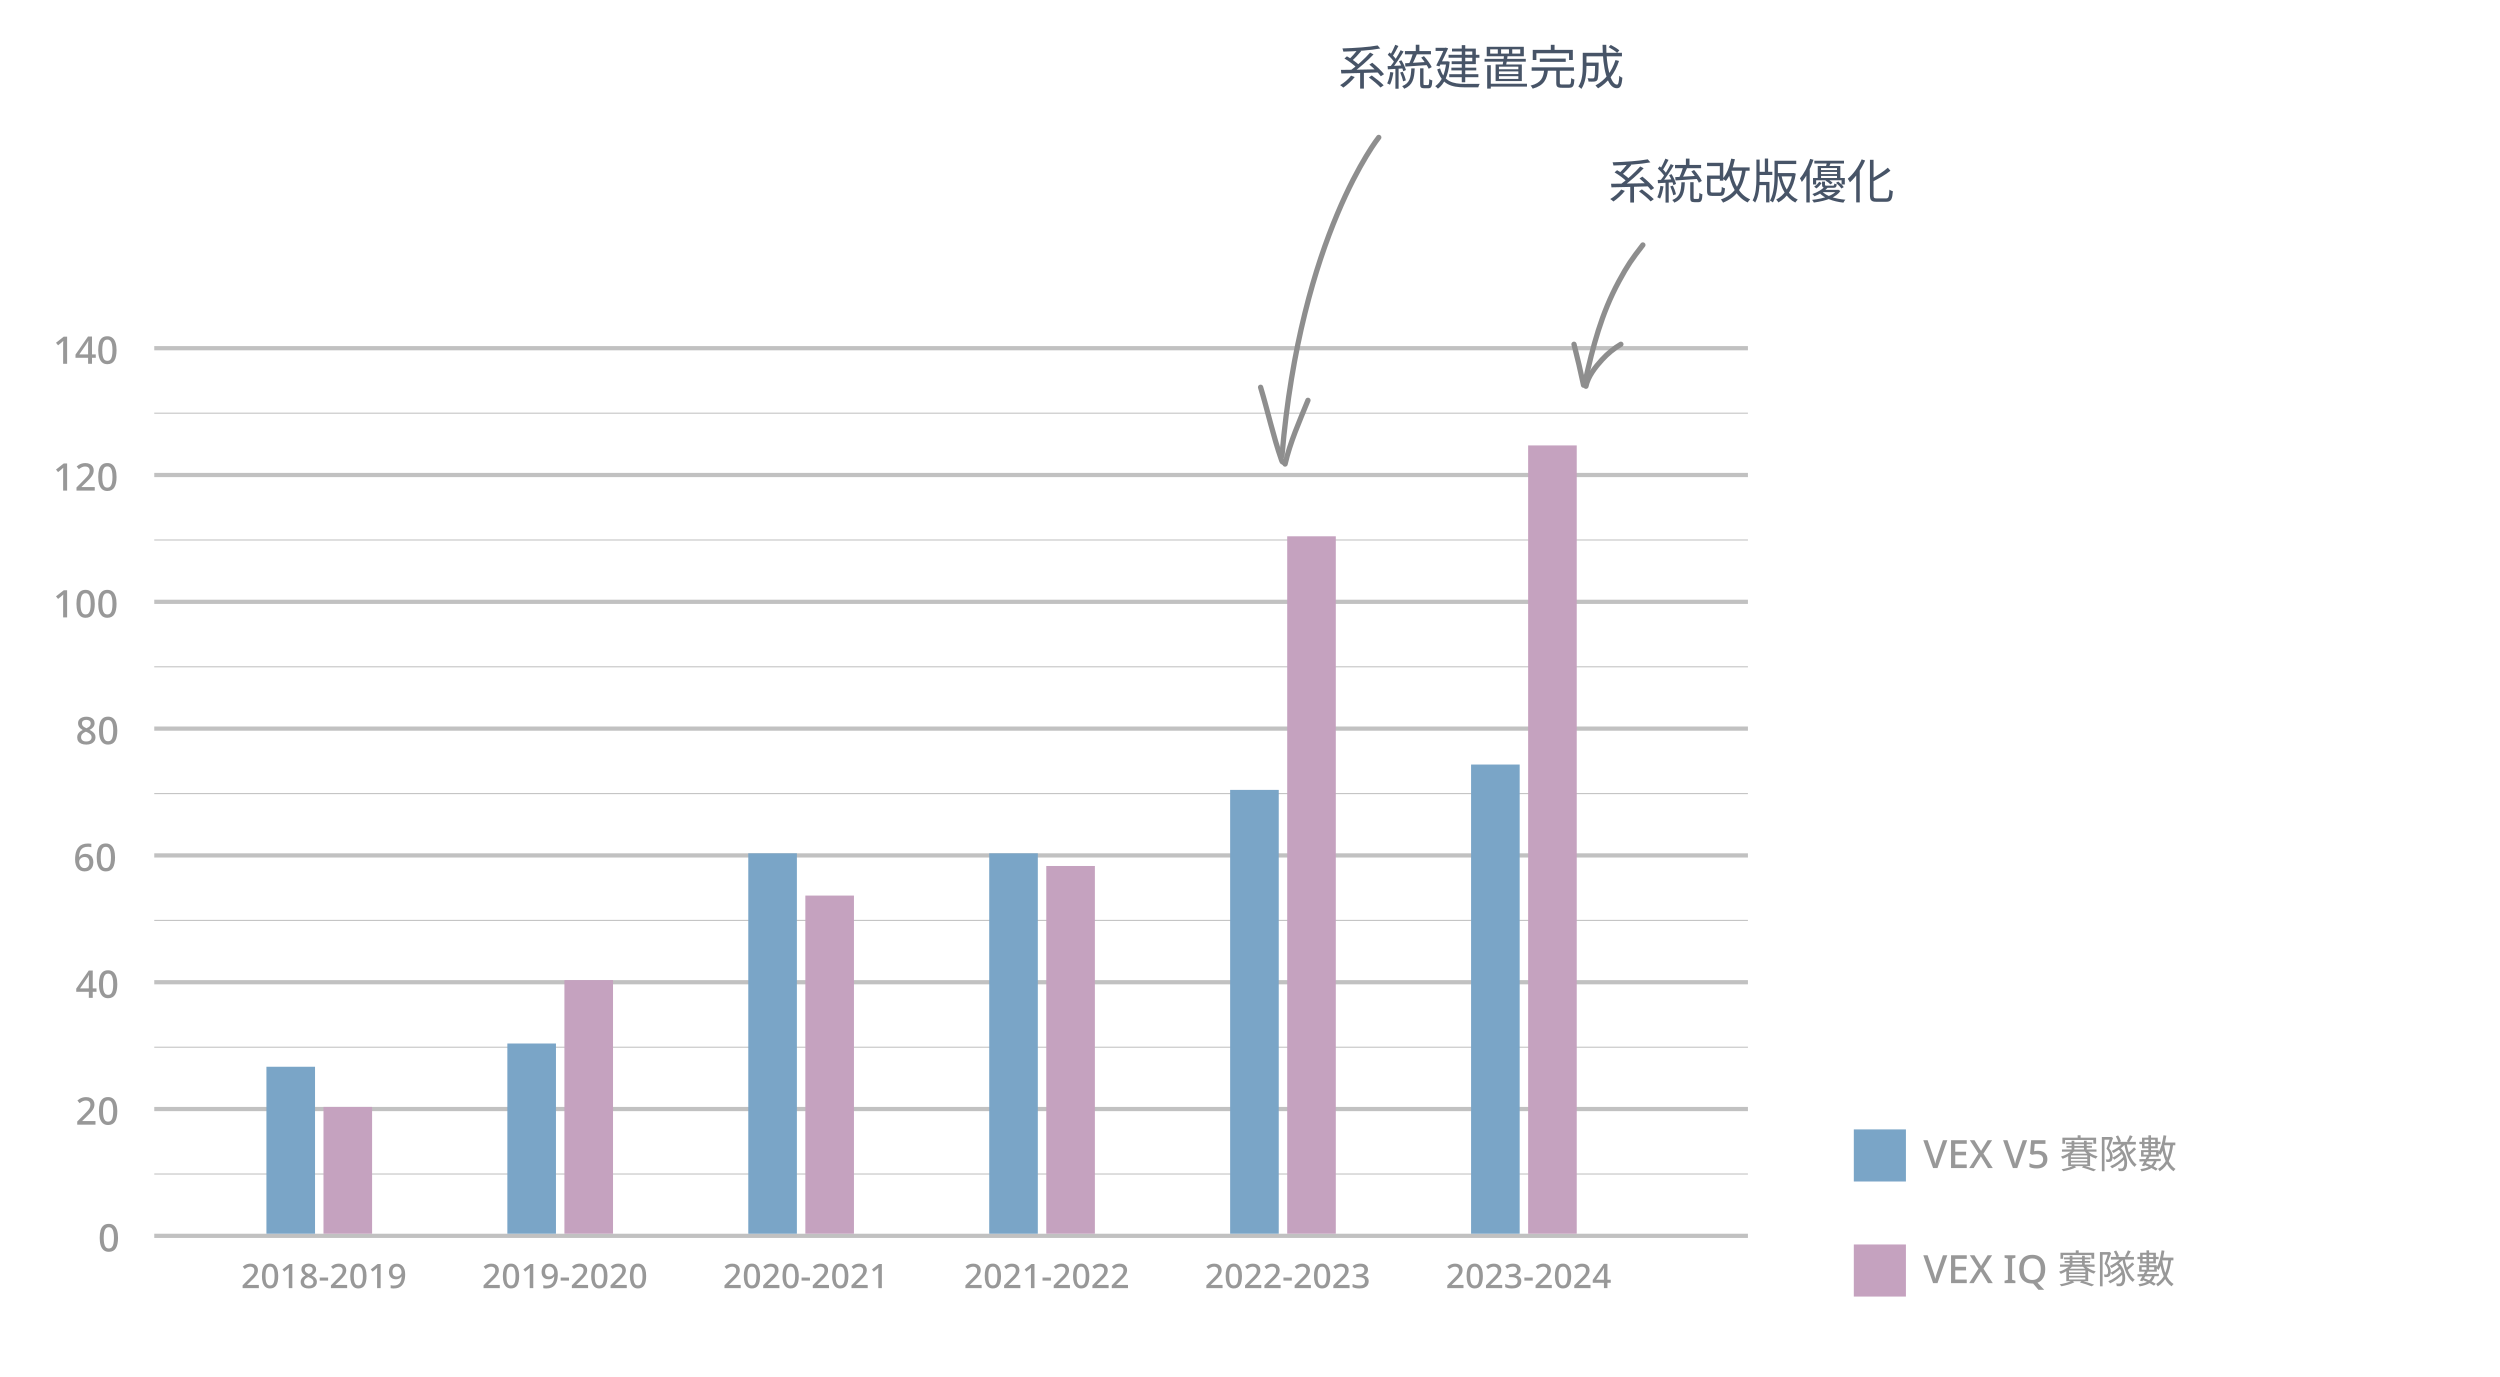<svg width="719" height="396" viewBox="0 0 719 396" fill="none" xmlns="http://www.w3.org/2000/svg">
<line x1="44.365" y1="100.143" x2="502.704" y2="100.143" stroke="#C1C1C1" stroke-width="1.216"/>
<line x1="44.365" y1="118.833" x2="502.704" y2="118.833" stroke="#C1C1C1" stroke-width="0.304"/>
<line x1="44.365" y1="155.302" x2="502.704" y2="155.302" stroke="#C1C1C1" stroke-width="0.304"/>
<line x1="44.365" y1="191.772" x2="502.704" y2="191.772" stroke="#C1C1C1" stroke-width="0.304"/>
<line x1="44.365" y1="228.239" x2="502.704" y2="228.239" stroke="#C1C1C1" stroke-width="0.304"/>
<line x1="44.365" y1="264.709" x2="502.704" y2="264.709" stroke="#C1C1C1" stroke-width="0.304"/>
<line x1="44.365" y1="301.18" x2="502.704" y2="301.18" stroke="#C1C1C1" stroke-width="0.304"/>
<line x1="44.365" y1="337.648" x2="502.704" y2="337.648" stroke="#C1C1C1" stroke-width="0.304"/>
<line x1="44.365" y1="136.611" x2="502.704" y2="136.611" stroke="#C1C1C1" stroke-width="1.216"/>
<line x1="44.365" y1="173.082" x2="502.704" y2="173.082" stroke="#C1C1C1" stroke-width="1.216"/>
<line x1="44.365" y1="209.55" x2="502.704" y2="209.55" stroke="#C1C1C1" stroke-width="1.216"/>
<line x1="44.365" y1="246.019" x2="502.704" y2="246.019" stroke="#C1C1C1" stroke-width="1.216"/>
<line x1="44.365" y1="282.488" x2="502.704" y2="282.488" stroke="#C1C1C1" stroke-width="1.216"/>
<line x1="44.365" y1="318.958" x2="502.704" y2="318.958" stroke="#C1C1C1" stroke-width="1.216"/>
<line x1="44.365" y1="355.426" x2="502.704" y2="355.426" stroke="#C1C1C1" stroke-width="1.216"/>
<path d="M19.303 104.633H18.154V99.447C18.154 99.264 18.154 99.097 18.154 98.944C18.161 98.783 18.169 98.63 18.176 98.484C18.183 98.331 18.191 98.185 18.198 98.046C18.103 98.141 18.005 98.233 17.902 98.32C17.8 98.407 17.684 98.51 17.552 98.626L16.699 99.316L16.108 98.572L18.34 96.821H19.303V104.633ZM27.544 102.904H26.461V104.633H25.334V102.904H21.713V101.985L25.312 96.788H26.461V101.92H27.544V102.904ZM25.334 99.797C25.334 99.622 25.334 99.454 25.334 99.294C25.341 99.133 25.349 98.98 25.356 98.834C25.363 98.681 25.367 98.543 25.367 98.418C25.374 98.287 25.381 98.171 25.389 98.068H25.345C25.287 98.214 25.214 98.364 25.126 98.517C25.046 98.67 24.962 98.805 24.875 98.922L22.807 101.92H25.334V99.797ZM33.521 100.716C33.521 101.351 33.47 101.916 33.367 102.412C33.273 102.908 33.12 103.331 32.908 103.681C32.704 104.024 32.43 104.286 32.087 104.469C31.752 104.651 31.347 104.742 30.873 104.742C30.275 104.742 29.783 104.582 29.396 104.261C29.009 103.94 28.721 103.48 28.532 102.882C28.342 102.277 28.247 101.555 28.247 100.716C28.247 99.87 28.331 99.148 28.499 98.55C28.674 97.952 28.955 97.496 29.341 97.182C29.728 96.861 30.238 96.701 30.873 96.701C31.471 96.701 31.963 96.861 32.35 97.182C32.744 97.496 33.036 97.952 33.225 98.55C33.422 99.148 33.521 99.87 33.521 100.716ZM29.407 100.716C29.407 101.394 29.454 101.96 29.549 102.412C29.644 102.864 29.797 103.203 30.009 103.429C30.228 103.655 30.516 103.768 30.873 103.768C31.23 103.768 31.515 103.659 31.726 103.44C31.945 103.214 32.102 102.875 32.197 102.423C32.299 101.963 32.35 101.394 32.35 100.716C32.35 100.038 32.299 99.476 32.197 99.031C32.102 98.579 31.945 98.24 31.726 98.014C31.515 97.787 31.23 97.674 30.873 97.674C30.516 97.674 30.228 97.787 30.009 98.014C29.797 98.24 29.644 98.579 29.549 99.031C29.454 99.476 29.407 100.038 29.407 100.716Z" fill="#989898"/>
<path d="M19.303 141.102H18.154V135.916C18.154 135.733 18.154 135.566 18.154 135.412C18.161 135.252 18.169 135.099 18.176 134.953C18.183 134.8 18.191 134.654 18.198 134.515C18.103 134.61 18.005 134.701 17.902 134.789C17.8 134.876 17.684 134.978 17.552 135.095L16.699 135.784L16.108 135.04L18.34 133.29H19.303V141.102ZM27.249 141.102H21.997V140.204L24.01 138.158C24.404 137.757 24.732 137.411 24.995 137.119C25.258 136.82 25.454 136.536 25.586 136.266C25.717 135.989 25.783 135.69 25.783 135.369C25.783 134.967 25.666 134.668 25.433 134.471C25.199 134.267 24.896 134.165 24.524 134.165C24.167 134.165 23.846 134.234 23.562 134.373C23.277 134.504 22.982 134.69 22.675 134.931L22.052 134.154C22.263 133.972 22.489 133.808 22.73 133.662C22.978 133.516 23.252 133.399 23.551 133.312C23.857 133.224 24.193 133.18 24.557 133.18C25.053 133.18 25.48 133.268 25.837 133.443C26.195 133.611 26.468 133.851 26.658 134.165C26.855 134.479 26.953 134.847 26.953 135.27C26.953 135.584 26.906 135.879 26.811 136.156C26.716 136.426 26.578 136.692 26.395 136.955C26.22 137.218 26.005 137.484 25.75 137.754C25.495 138.024 25.214 138.308 24.907 138.607L23.452 140.018V140.073H27.249V141.102ZM33.521 137.185C33.521 137.819 33.47 138.385 33.367 138.881C33.273 139.377 33.12 139.8 32.908 140.15C32.704 140.493 32.43 140.755 32.087 140.937C31.752 141.12 31.347 141.211 30.873 141.211C30.275 141.211 29.783 141.051 29.396 140.73C29.009 140.409 28.721 139.949 28.532 139.351C28.342 138.746 28.247 138.024 28.247 137.185C28.247 136.339 28.331 135.617 28.499 135.019C28.674 134.42 28.955 133.965 29.341 133.651C29.728 133.33 30.238 133.17 30.873 133.17C31.471 133.17 31.963 133.33 32.35 133.651C32.744 133.965 33.036 134.42 33.225 135.019C33.422 135.617 33.521 136.339 33.521 137.185ZM29.407 137.185C29.407 137.863 29.454 138.428 29.549 138.881C29.644 139.333 29.797 139.672 30.009 139.898C30.228 140.124 30.516 140.237 30.873 140.237C31.23 140.237 31.515 140.128 31.726 139.909C31.945 139.683 32.102 139.344 32.197 138.892C32.299 138.432 32.35 137.863 32.35 137.185C32.35 136.506 32.299 135.945 32.197 135.5C32.102 135.048 31.945 134.709 31.726 134.482C31.515 134.256 31.23 134.143 30.873 134.143C30.516 134.143 30.228 134.256 30.009 134.482C29.797 134.709 29.644 135.048 29.549 135.5C29.454 135.945 29.407 136.506 29.407 137.185Z" fill="#989898"/>
<path d="M19.303 177.572H18.154V172.386C18.154 172.204 18.154 172.036 18.154 171.883C18.161 171.723 18.169 171.569 18.176 171.424C18.183 171.27 18.191 171.125 18.198 170.986C18.103 171.081 18.005 171.172 17.902 171.259C17.8 171.347 17.684 171.449 17.552 171.566L16.699 172.255L16.108 171.511L18.34 169.761H19.303V177.572ZM27.26 173.655C27.26 174.29 27.209 174.855 27.107 175.351C27.012 175.847 26.858 176.27 26.647 176.62C26.443 176.963 26.169 177.226 25.826 177.408C25.491 177.591 25.086 177.682 24.612 177.682C24.014 177.682 23.522 177.521 23.135 177.2C22.748 176.879 22.46 176.42 22.271 175.822C22.081 175.216 21.986 174.494 21.986 173.655C21.986 172.809 22.07 172.087 22.238 171.489C22.413 170.891 22.694 170.435 23.08 170.122C23.467 169.801 23.977 169.64 24.612 169.64C25.21 169.64 25.703 169.801 26.089 170.122C26.483 170.435 26.775 170.891 26.964 171.489C27.161 172.087 27.26 172.809 27.26 173.655ZM23.146 173.655C23.146 174.334 23.193 174.899 23.288 175.351C23.383 175.804 23.536 176.143 23.748 176.369C23.966 176.595 24.255 176.708 24.612 176.708C24.969 176.708 25.254 176.599 25.465 176.38C25.684 176.154 25.841 175.814 25.936 175.362C26.038 174.903 26.089 174.334 26.089 173.655C26.089 172.977 26.038 172.416 25.936 171.971C25.841 171.518 25.684 171.179 25.465 170.953C25.254 170.727 24.969 170.614 24.612 170.614C24.255 170.614 23.966 170.727 23.748 170.953C23.536 171.179 23.383 171.518 23.288 171.971C23.193 172.416 23.146 172.977 23.146 173.655ZM33.521 173.655C33.521 174.29 33.47 174.855 33.367 175.351C33.273 175.847 33.12 176.27 32.908 176.62C32.704 176.963 32.43 177.226 32.087 177.408C31.752 177.591 31.347 177.682 30.873 177.682C30.275 177.682 29.783 177.521 29.396 177.2C29.009 176.879 28.721 176.42 28.532 175.822C28.342 175.216 28.247 174.494 28.247 173.655C28.247 172.809 28.331 172.087 28.499 171.489C28.674 170.891 28.955 170.435 29.341 170.122C29.728 169.801 30.238 169.64 30.873 169.64C31.471 169.64 31.963 169.801 32.35 170.122C32.744 170.435 33.036 170.891 33.225 171.489C33.422 172.087 33.521 172.809 33.521 173.655ZM29.407 173.655C29.407 174.334 29.454 174.899 29.549 175.351C29.644 175.804 29.797 176.143 30.009 176.369C30.228 176.595 30.516 176.708 30.873 176.708C31.23 176.708 31.515 176.599 31.726 176.38C31.945 176.154 32.102 175.814 32.197 175.362C32.299 174.903 32.35 174.334 32.35 173.655C32.35 172.977 32.299 172.416 32.197 171.971C32.102 171.518 31.945 171.179 31.726 170.953C31.515 170.727 31.23 170.614 30.873 170.614C30.516 170.614 30.228 170.727 30.009 170.953C29.797 171.179 29.644 171.518 29.549 171.971C29.454 172.416 29.407 172.977 29.407 173.655Z" fill="#989898"/>
<path d="M24.825 206.119C25.284 206.119 25.693 206.192 26.05 206.338C26.408 206.476 26.689 206.684 26.893 206.961C27.104 207.239 27.21 207.585 27.21 208.001C27.21 208.314 27.144 208.588 27.013 208.821C26.882 209.055 26.707 209.263 26.488 209.445C26.269 209.62 26.025 209.773 25.755 209.904C26.061 210.058 26.342 210.233 26.597 210.43C26.86 210.619 27.068 210.842 27.221 211.097C27.381 211.352 27.462 211.659 27.462 212.016C27.462 212.454 27.352 212.833 27.133 213.154C26.922 213.467 26.619 213.712 26.225 213.887C25.831 214.062 25.372 214.149 24.847 214.149C24.285 214.149 23.804 214.066 23.403 213.898C23.009 213.73 22.71 213.493 22.506 213.187C22.301 212.873 22.199 212.494 22.199 212.049C22.199 211.691 22.272 211.381 22.418 211.119C22.564 210.856 22.757 210.63 22.998 210.441C23.238 210.251 23.501 210.09 23.785 209.959C23.538 209.813 23.311 209.649 23.107 209.467C22.903 209.277 22.742 209.062 22.626 208.821C22.509 208.581 22.451 208.303 22.451 207.99C22.451 207.581 22.556 207.242 22.768 206.972C22.98 206.695 23.264 206.484 23.621 206.338C23.986 206.192 24.387 206.119 24.825 206.119ZM23.315 212.027C23.315 212.384 23.439 212.68 23.687 212.913C23.935 213.139 24.314 213.252 24.825 213.252C25.16 213.252 25.438 213.201 25.656 213.099C25.883 212.99 26.054 212.844 26.171 212.662C26.287 212.472 26.346 212.257 26.346 212.016C26.346 211.775 26.28 211.564 26.149 211.381C26.025 211.199 25.85 211.039 25.624 210.9C25.405 210.754 25.149 210.623 24.858 210.506L24.694 210.441C24.395 210.565 24.143 210.703 23.939 210.856C23.735 211.009 23.578 211.181 23.468 211.37C23.366 211.56 23.315 211.779 23.315 212.027ZM24.814 207.027C24.457 207.027 24.157 207.115 23.917 207.29C23.683 207.465 23.567 207.72 23.567 208.055C23.567 208.296 23.625 208.5 23.742 208.668C23.858 208.836 24.015 208.982 24.212 209.106C24.409 209.222 24.624 209.336 24.858 209.445C25.091 209.343 25.299 209.233 25.481 209.117C25.664 208.993 25.81 208.847 25.919 208.679C26.028 208.504 26.083 208.296 26.083 208.055C26.083 207.72 25.966 207.465 25.733 207.29C25.5 207.115 25.193 207.027 24.814 207.027ZM33.734 210.123C33.734 210.758 33.682 211.323 33.58 211.819C33.486 212.315 33.332 212.738 33.121 213.088C32.917 213.431 32.643 213.694 32.3 213.876C31.965 214.058 31.56 214.149 31.086 214.149C30.488 214.149 29.995 213.989 29.609 213.668C29.222 213.347 28.934 212.888 28.745 212.29C28.555 211.684 28.46 210.962 28.46 210.123C28.46 209.277 28.544 208.555 28.712 207.957C28.887 207.359 29.168 206.903 29.554 206.589C29.941 206.268 30.451 206.108 31.086 206.108C31.684 206.108 32.176 206.268 32.563 206.589C32.957 206.903 33.248 207.359 33.438 207.957C33.635 208.555 33.734 209.277 33.734 210.123ZM29.62 210.123C29.62 210.802 29.667 211.367 29.762 211.819C29.857 212.271 30.01 212.61 30.222 212.837C30.44 213.063 30.729 213.176 31.086 213.176C31.443 213.176 31.728 213.066 31.939 212.847C32.158 212.621 32.315 212.282 32.41 211.83C32.512 211.37 32.563 210.802 32.563 210.123C32.563 209.445 32.512 208.883 32.41 208.438C32.315 207.986 32.158 207.647 31.939 207.421C31.728 207.195 31.443 207.082 31.086 207.082C30.729 207.082 30.44 207.195 30.222 207.421C30.01 207.647 29.857 207.986 29.762 208.438C29.667 208.883 29.62 209.445 29.62 210.123Z" fill="#989898"/>
<path d="M21.595 247.185C21.595 246.733 21.624 246.288 21.683 245.85C21.748 245.412 21.858 245 22.011 244.614C22.171 244.22 22.39 243.873 22.667 243.574C22.945 243.268 23.295 243.031 23.718 242.863C24.148 242.688 24.666 242.601 25.271 242.601C25.424 242.601 25.596 242.608 25.785 242.622C25.982 242.63 26.143 242.652 26.267 242.688V243.662C26.128 243.618 25.975 243.585 25.807 243.563C25.647 243.541 25.486 243.531 25.326 243.531C24.823 243.531 24.407 243.607 24.079 243.76C23.75 243.913 23.492 244.125 23.302 244.395C23.112 244.665 22.974 244.978 22.886 245.336C22.799 245.686 22.744 246.069 22.722 246.485H22.788C22.897 246.309 23.032 246.153 23.192 246.014C23.353 245.876 23.55 245.766 23.783 245.686C24.017 245.606 24.287 245.566 24.593 245.566C25.045 245.566 25.439 245.66 25.774 245.85C26.117 246.04 26.38 246.313 26.562 246.671C26.752 247.028 26.847 247.462 26.847 247.972C26.847 248.52 26.741 248.994 26.529 249.395C26.325 249.789 26.034 250.091 25.654 250.303C25.282 250.514 24.834 250.62 24.308 250.62C23.929 250.62 23.576 250.551 23.247 250.412C22.919 250.274 22.631 250.062 22.383 249.778C22.135 249.493 21.942 249.136 21.803 248.706C21.665 248.268 21.595 247.761 21.595 247.185ZM24.297 249.657C24.713 249.657 25.052 249.522 25.315 249.253C25.578 248.975 25.709 248.549 25.709 247.972C25.709 247.513 25.592 247.148 25.359 246.878C25.133 246.609 24.79 246.474 24.33 246.474C24.017 246.474 23.743 246.539 23.51 246.671C23.276 246.802 23.094 246.97 22.963 247.174C22.831 247.378 22.766 247.586 22.766 247.797C22.766 248.024 22.799 248.246 22.864 248.465C22.93 248.684 23.025 248.884 23.149 249.067C23.28 249.249 23.441 249.395 23.63 249.504C23.82 249.606 24.042 249.657 24.297 249.657ZM33.086 246.594C33.086 247.229 33.035 247.794 32.933 248.29C32.838 248.786 32.685 249.209 32.473 249.559C32.269 249.902 31.995 250.164 31.653 250.347C31.317 250.529 30.912 250.62 30.438 250.62C29.84 250.62 29.348 250.46 28.961 250.139C28.575 249.818 28.287 249.358 28.097 248.76C27.907 248.155 27.812 247.433 27.812 246.594C27.812 245.748 27.896 245.026 28.064 244.428C28.239 243.83 28.52 243.374 28.907 243.06C29.293 242.739 29.804 242.579 30.438 242.579C31.036 242.579 31.529 242.739 31.915 243.06C32.309 243.374 32.601 243.83 32.791 244.428C32.987 245.026 33.086 245.748 33.086 246.594ZM28.972 246.594C28.972 247.272 29.02 247.838 29.114 248.29C29.209 248.742 29.362 249.081 29.574 249.307C29.793 249.533 30.081 249.646 30.438 249.646C30.796 249.646 31.08 249.537 31.292 249.318C31.51 249.092 31.667 248.753 31.762 248.301C31.864 247.841 31.915 247.272 31.915 246.594C31.915 245.916 31.864 245.354 31.762 244.909C31.667 244.457 31.51 244.118 31.292 243.892C31.08 243.665 30.796 243.552 30.438 243.552C30.081 243.552 29.793 243.665 29.574 243.892C29.362 244.118 29.209 244.457 29.114 244.909C29.02 245.354 28.972 245.916 28.972 246.594Z" fill="#989898"/>
<path d="M27.757 285.251H26.674V286.979H25.547V285.251H21.926V284.332L25.525 279.135H26.674V284.266H27.757V285.251ZM25.547 282.144C25.547 281.969 25.547 281.801 25.547 281.64C25.554 281.48 25.562 281.327 25.569 281.181C25.576 281.028 25.58 280.889 25.58 280.765C25.587 280.634 25.594 280.517 25.602 280.415H25.558C25.5 280.561 25.427 280.71 25.339 280.864C25.259 281.017 25.175 281.152 25.087 281.268L23.02 284.266H25.547V282.144ZM33.734 283.063C33.734 283.697 33.682 284.263 33.58 284.759C33.486 285.255 33.332 285.678 33.121 286.028C32.917 286.37 32.643 286.633 32.3 286.815C31.965 286.998 31.56 287.089 31.086 287.089C30.488 287.089 29.995 286.928 29.609 286.608C29.222 286.287 28.934 285.827 28.745 285.229C28.555 284.624 28.46 283.901 28.46 283.063C28.46 282.217 28.544 281.495 28.712 280.896C28.887 280.298 29.168 279.842 29.554 279.529C29.941 279.208 30.451 279.047 31.086 279.047C31.684 279.047 32.176 279.208 32.563 279.529C32.957 279.842 33.248 280.298 33.438 280.896C33.635 281.495 33.734 282.217 33.734 283.063ZM29.62 283.063C29.62 283.741 29.667 284.306 29.762 284.759C29.857 285.211 30.01 285.55 30.222 285.776C30.44 286.002 30.729 286.115 31.086 286.115C31.443 286.115 31.728 286.006 31.939 285.787C32.158 285.561 32.315 285.222 32.41 284.769C32.512 284.31 32.563 283.741 32.563 283.063C32.563 282.384 32.512 281.823 32.41 281.378C32.315 280.926 32.158 280.586 31.939 280.36C31.728 280.134 31.443 280.021 31.086 280.021C30.729 280.021 30.44 280.134 30.222 280.36C30.01 280.586 29.857 280.926 29.762 281.378C29.667 281.823 29.62 282.384 29.62 283.063Z" fill="#989898"/>
<path d="M27.461 323.447H22.21V322.55L24.223 320.504C24.617 320.103 24.945 319.757 25.208 319.465C25.47 319.166 25.667 318.881 25.798 318.611C25.93 318.334 25.995 318.035 25.995 317.714C25.995 317.313 25.879 317.014 25.645 316.817C25.412 316.613 25.109 316.511 24.737 316.511C24.38 316.511 24.059 316.58 23.774 316.719C23.49 316.85 23.195 317.036 22.888 317.277L22.265 316.5C22.476 316.318 22.702 316.153 22.943 316.008C23.191 315.862 23.464 315.745 23.763 315.657C24.07 315.57 24.405 315.526 24.77 315.526C25.266 315.526 25.693 315.614 26.05 315.789C26.407 315.956 26.681 316.197 26.871 316.511C27.067 316.824 27.166 317.193 27.166 317.616C27.166 317.929 27.119 318.225 27.024 318.502C26.929 318.772 26.79 319.038 26.608 319.301C26.433 319.563 26.218 319.83 25.962 320.099C25.707 320.369 25.426 320.654 25.12 320.953L23.665 322.364V322.419H27.461V323.447ZM33.733 319.53C33.733 320.165 33.682 320.73 33.58 321.226C33.485 321.722 33.332 322.145 33.121 322.495C32.916 322.838 32.643 323.101 32.3 323.283C31.965 323.466 31.56 323.557 31.086 323.557C30.488 323.557 29.995 323.396 29.609 323.075C29.222 322.754 28.934 322.295 28.744 321.697C28.555 321.091 28.46 320.369 28.46 319.53C28.46 318.684 28.544 317.962 28.712 317.364C28.887 316.766 29.167 316.31 29.554 315.997C29.941 315.676 30.451 315.515 31.086 315.515C31.684 315.515 32.176 315.676 32.563 315.997C32.956 316.31 33.248 316.766 33.438 317.364C33.635 317.962 33.733 318.684 33.733 319.53ZM29.62 319.53C29.62 320.209 29.667 320.774 29.762 321.226C29.857 321.679 30.01 322.018 30.221 322.244C30.44 322.47 30.728 322.583 31.086 322.583C31.443 322.583 31.727 322.474 31.939 322.255C32.158 322.029 32.315 321.689 32.41 321.237C32.512 320.778 32.563 320.209 32.563 319.53C32.563 318.852 32.512 318.291 32.41 317.846C32.315 317.393 32.158 317.054 31.939 316.828C31.727 316.602 31.443 316.489 31.086 316.489C30.728 316.489 30.44 316.602 30.221 316.828C30.01 317.054 29.857 317.393 29.762 317.846C29.667 318.291 29.62 318.852 29.62 319.53Z" fill="#989898"/>
<path d="M33.946 356C33.946 356.635 33.895 357.2 33.793 357.696C33.698 358.192 33.545 358.615 33.333 358.965C33.129 359.308 32.855 359.571 32.513 359.753C32.177 359.935 31.772 360.026 31.298 360.026C30.7 360.026 30.208 359.866 29.821 359.545C29.435 359.224 29.147 358.765 28.957 358.166C28.767 357.561 28.672 356.839 28.672 356C28.672 355.154 28.756 354.432 28.924 353.834C29.099 353.236 29.38 352.78 29.767 352.466C30.153 352.145 30.664 351.985 31.298 351.985C31.896 351.985 32.389 352.145 32.775 352.466C33.169 352.78 33.461 353.236 33.651 353.834C33.847 354.432 33.946 355.154 33.946 356ZM29.832 356C29.832 356.679 29.88 357.244 29.974 357.696C30.069 358.148 30.222 358.487 30.434 358.714C30.653 358.94 30.941 359.053 31.298 359.053C31.656 359.053 31.94 358.943 32.152 358.724C32.37 358.498 32.527 358.159 32.622 357.707C32.724 357.247 32.775 356.679 32.775 356C32.775 355.322 32.724 354.76 32.622 354.315C32.527 353.863 32.37 353.524 32.152 353.298C31.94 353.072 31.656 352.959 31.298 352.959C30.941 352.959 30.653 353.072 30.434 353.298C30.222 353.524 30.069 353.863 29.974 354.315C29.88 354.76 29.832 355.322 29.832 356Z" fill="#989898"/>
<rect width="13.98" height="48.018" transform="translate(76.623 306.798)" fill="#7AA5C7"/>
<rect width="13.98" height="54.704" transform="translate(145.914 300.112)" fill="#7AA5C7"/>
<rect width="13.98" height="109.408" transform="translate(215.206 245.411)" fill="#7AA5C7"/>
<rect width="13.98" height="109.408" transform="translate(284.497 245.411)" fill="#7AA5C7"/>
<rect width="13.98" height="127.642" transform="translate(353.789 227.174)" fill="#7AA5C7"/>
<rect width="13.98" height="134.936" transform="translate(423.08 219.881)" fill="#7AA5C7"/>
<rect width="13.98" height="36.469" transform="translate(93.034 318.351)" fill="#C5A2BF"/>
<rect width="13.98" height="72.938" transform="translate(162.325 281.878)" fill="#C5A2BF"/>
<rect width="13.98" height="97.251" transform="translate(231.617 257.565)" fill="#C5A2BF"/>
<rect width="13.98" height="105.761" transform="translate(300.908 249.057)" fill="#C5A2BF"/>
<rect width="13.98" height="200.58" transform="translate(370.199 154.238)" fill="#C5A2BF"/>
<rect width="13.98" height="226.717" transform="translate(439.491 128.102)" fill="#C5A2BF"/>
<path d="M74.444 370.465H69.776V369.667L71.566 367.849C71.916 367.492 72.207 367.184 72.441 366.925C72.674 366.659 72.849 366.406 72.966 366.166C73.083 365.92 73.141 365.654 73.141 365.369C73.141 365.012 73.037 364.746 72.83 364.571C72.622 364.39 72.353 364.299 72.023 364.299C71.705 364.299 71.42 364.361 71.167 364.484C70.914 364.601 70.651 364.766 70.379 364.98L69.825 364.289C70.013 364.127 70.214 363.981 70.428 363.852C70.648 363.722 70.891 363.618 71.157 363.541C71.43 363.463 71.728 363.424 72.052 363.424C72.493 363.424 72.872 363.502 73.19 363.657C73.507 363.806 73.751 364.02 73.919 364.299C74.094 364.578 74.182 364.905 74.182 365.281C74.182 365.56 74.139 365.823 74.055 366.069C73.971 366.309 73.848 366.546 73.686 366.779C73.53 367.012 73.339 367.249 73.112 367.489C72.885 367.729 72.635 367.982 72.363 368.248L71.07 369.502V369.551H74.444V370.465ZM80.019 366.983C80.019 367.547 79.974 368.05 79.883 368.491C79.799 368.932 79.663 369.308 79.475 369.619C79.293 369.923 79.05 370.157 78.745 370.319C78.447 370.481 78.087 370.562 77.666 370.562C77.134 370.562 76.697 370.419 76.353 370.134C76.009 369.849 75.753 369.44 75.585 368.909C75.416 368.371 75.332 367.729 75.332 366.983C75.332 366.231 75.406 365.589 75.555 365.058C75.711 364.526 75.961 364.121 76.304 363.842C76.648 363.557 77.102 363.414 77.666 363.414C78.198 363.414 78.635 363.557 78.979 363.842C79.329 364.121 79.588 364.526 79.757 365.058C79.932 365.589 80.019 366.231 80.019 366.983ZM76.363 366.983C76.363 367.586 76.405 368.089 76.489 368.491C76.573 368.893 76.71 369.194 76.898 369.395C77.092 369.596 77.348 369.697 77.666 369.697C77.984 369.697 78.236 369.599 78.424 369.405C78.619 369.204 78.758 368.902 78.843 368.5C78.933 368.092 78.979 367.586 78.979 366.983C78.979 366.38 78.933 365.881 78.843 365.486C78.758 365.084 78.619 364.782 78.424 364.581C78.236 364.38 77.984 364.28 77.666 364.28C77.348 364.28 77.092 364.38 76.898 364.581C76.71 364.782 76.573 365.084 76.489 365.486C76.405 365.881 76.363 366.38 76.363 366.983ZM84.077 370.465H83.056V365.855C83.056 365.693 83.056 365.544 83.056 365.408C83.063 365.265 83.069 365.129 83.076 364.999C83.082 364.863 83.089 364.734 83.095 364.61C83.011 364.695 82.923 364.776 82.832 364.853C82.742 364.931 82.638 365.022 82.521 365.126L81.763 365.738L81.238 365.077L83.222 363.521H84.077V370.465ZM88.797 363.424C89.205 363.424 89.568 363.489 89.886 363.618C90.204 363.742 90.453 363.926 90.635 364.173C90.823 364.419 90.917 364.727 90.917 365.097C90.917 365.375 90.858 365.618 90.742 365.826C90.625 366.033 90.469 366.218 90.275 366.38C90.08 366.536 89.863 366.672 89.623 366.789C89.895 366.925 90.145 367.081 90.372 367.256C90.605 367.424 90.79 367.622 90.926 367.849C91.069 368.076 91.14 368.348 91.14 368.666C91.14 369.055 91.043 369.392 90.849 369.677C90.66 369.956 90.391 370.173 90.041 370.329C89.691 370.484 89.283 370.562 88.816 370.562C88.317 370.562 87.889 370.488 87.532 370.338C87.182 370.189 86.916 369.979 86.735 369.706C86.553 369.427 86.463 369.09 86.463 368.695C86.463 368.377 86.527 368.102 86.657 367.868C86.787 367.635 86.959 367.434 87.172 367.265C87.386 367.097 87.62 366.954 87.873 366.837C87.652 366.708 87.451 366.562 87.27 366.4C87.088 366.231 86.945 366.04 86.842 365.826C86.738 365.612 86.686 365.366 86.686 365.087C86.686 364.724 86.78 364.422 86.968 364.182C87.156 363.936 87.409 363.748 87.727 363.618C88.051 363.489 88.408 363.424 88.797 363.424ZM87.454 368.675C87.454 368.993 87.565 369.256 87.785 369.463C88.006 369.664 88.343 369.765 88.797 369.765C89.095 369.765 89.341 369.719 89.536 369.628C89.737 369.531 89.889 369.402 89.993 369.239C90.097 369.071 90.148 368.88 90.148 368.666C90.148 368.452 90.09 368.264 89.973 368.102C89.863 367.94 89.707 367.797 89.507 367.674C89.312 367.544 89.085 367.427 88.826 367.324L88.68 367.265C88.414 367.375 88.19 367.499 88.009 367.635C87.827 367.771 87.688 367.923 87.591 368.092C87.5 368.26 87.454 368.455 87.454 368.675ZM88.787 364.231C88.469 364.231 88.203 364.309 87.989 364.464C87.782 364.62 87.678 364.847 87.678 365.145C87.678 365.359 87.73 365.541 87.834 365.69C87.938 365.839 88.077 365.969 88.252 366.079C88.427 366.183 88.618 366.283 88.826 366.38C89.033 366.29 89.218 366.192 89.38 366.089C89.542 365.978 89.672 365.849 89.769 365.7C89.866 365.544 89.915 365.359 89.915 365.145C89.915 364.847 89.811 364.62 89.604 364.464C89.396 364.309 89.124 364.231 88.787 364.231ZM91.95 368.296V367.421H94.362V368.296H91.95ZM99.84 370.465H95.172V369.667L96.961 367.849C97.311 367.492 97.603 367.184 97.836 366.925C98.07 366.659 98.245 366.406 98.362 366.166C98.478 365.92 98.537 365.654 98.537 365.369C98.537 365.012 98.433 364.746 98.225 364.571C98.018 364.39 97.749 364.299 97.418 364.299C97.1 364.299 96.815 364.361 96.562 364.484C96.309 364.601 96.047 364.766 95.775 364.98L95.22 364.289C95.408 364.127 95.609 363.981 95.823 363.852C96.044 363.722 96.287 363.618 96.553 363.541C96.825 363.463 97.123 363.424 97.447 363.424C97.888 363.424 98.267 363.502 98.585 363.657C98.903 363.806 99.146 364.02 99.315 364.299C99.49 364.578 99.577 364.905 99.577 365.281C99.577 365.56 99.535 365.823 99.451 366.069C99.366 366.309 99.243 366.546 99.081 366.779C98.926 367.012 98.734 367.249 98.507 367.489C98.281 367.729 98.031 367.982 97.759 368.248L96.465 369.502V369.551H99.84V370.465ZM105.415 366.983C105.415 367.547 105.369 368.05 105.279 368.491C105.194 368.932 105.058 369.308 104.87 369.619C104.689 369.923 104.446 370.157 104.141 370.319C103.843 370.481 103.483 370.562 103.061 370.562C102.53 370.562 102.092 370.419 101.748 370.134C101.405 369.849 101.149 369.44 100.98 368.909C100.812 368.371 100.727 367.729 100.727 366.983C100.727 366.231 100.802 365.589 100.951 365.058C101.107 364.526 101.356 364.121 101.7 363.842C102.043 363.557 102.497 363.414 103.061 363.414C103.593 363.414 104.031 363.557 104.374 363.842C104.724 364.121 104.984 364.526 105.152 365.058C105.327 365.589 105.415 366.231 105.415 366.983ZM101.758 366.983C101.758 367.586 101.8 368.089 101.885 368.491C101.969 368.893 102.105 369.194 102.293 369.395C102.488 369.596 102.744 369.697 103.061 369.697C103.379 369.697 103.632 369.599 103.82 369.405C104.014 369.204 104.154 368.902 104.238 368.5C104.329 368.092 104.374 367.586 104.374 366.983C104.374 366.38 104.329 365.881 104.238 365.486C104.154 365.084 104.014 364.782 103.82 364.581C103.632 364.38 103.379 364.28 103.061 364.28C102.744 364.28 102.488 364.38 102.293 364.581C102.105 364.782 101.969 365.084 101.885 365.486C101.8 365.881 101.758 366.38 101.758 366.983ZM109.473 370.465H108.452V365.855C108.452 365.693 108.452 365.544 108.452 365.408C108.458 365.265 108.465 365.129 108.471 364.999C108.478 364.863 108.484 364.734 108.491 364.61C108.406 364.695 108.319 364.776 108.228 364.853C108.137 364.931 108.033 365.022 107.917 365.126L107.158 365.738L106.633 365.077L108.617 363.521H109.473V370.465ZM116.526 366.487C116.526 366.883 116.497 367.278 116.439 367.674C116.38 368.063 116.283 368.432 116.147 368.782C116.011 369.126 115.816 369.434 115.563 369.706C115.317 369.972 115.002 370.183 114.62 370.338C114.244 370.488 113.787 370.562 113.249 370.562C113.119 370.562 112.967 370.556 112.792 370.543C112.617 370.53 112.471 370.507 112.354 370.475V369.609C112.477 369.648 112.613 369.677 112.762 369.697C112.918 369.716 113.067 369.726 113.21 369.726C113.657 369.726 114.023 369.661 114.309 369.531C114.6 369.395 114.831 369.207 114.999 368.967C115.174 368.727 115.301 368.449 115.378 368.131C115.456 367.813 115.502 367.476 115.515 367.119H115.456C115.359 367.269 115.239 367.405 115.096 367.528C114.954 367.651 114.779 367.748 114.571 367.82C114.37 367.891 114.127 367.927 113.842 367.927C113.446 367.927 113.096 367.842 112.792 367.674C112.493 367.505 112.263 367.265 112.101 366.954C111.939 366.636 111.858 366.251 111.858 365.797C111.858 365.304 111.949 364.883 112.13 364.533C112.318 364.176 112.581 363.904 112.918 363.716C113.262 363.528 113.66 363.434 114.114 363.434C114.451 363.434 114.766 363.495 115.058 363.618C115.349 363.742 115.605 363.93 115.826 364.182C116.046 364.435 116.218 364.753 116.341 365.135C116.464 365.518 116.526 365.969 116.526 366.487ZM114.124 364.28C113.754 364.28 113.453 364.403 113.22 364.649C112.986 364.896 112.869 365.272 112.869 365.777C112.869 366.192 112.967 366.52 113.161 366.76C113.362 366.999 113.67 367.119 114.085 367.119C114.37 367.119 114.617 367.061 114.824 366.944C115.032 366.821 115.194 366.672 115.31 366.497C115.427 366.315 115.485 366.127 115.485 365.933C115.485 365.738 115.456 365.544 115.398 365.349C115.34 365.155 115.255 364.977 115.145 364.815C115.035 364.652 114.892 364.523 114.717 364.426C114.549 364.328 114.351 364.28 114.124 364.28Z" fill="#989898"/>
<path d="M143.736 370.465H139.068V369.667L140.857 367.849C141.207 367.492 141.499 367.184 141.732 366.925C141.966 366.659 142.141 366.406 142.258 366.166C142.374 365.92 142.433 365.654 142.433 365.369C142.433 365.012 142.329 364.746 142.121 364.571C141.914 364.39 141.645 364.299 141.314 364.299C140.997 364.299 140.711 364.361 140.458 364.484C140.206 364.601 139.943 364.766 139.671 364.98L139.116 364.289C139.304 364.127 139.505 363.981 139.719 363.852C139.94 363.722 140.183 363.618 140.449 363.541C140.721 363.463 141.019 363.424 141.343 363.424C141.784 363.424 142.164 363.502 142.481 363.657C142.799 363.806 143.042 364.02 143.211 364.299C143.386 364.578 143.473 364.905 143.473 365.281C143.473 365.56 143.431 365.823 143.347 366.069C143.262 366.309 143.139 366.546 142.977 366.779C142.822 367.012 142.63 367.249 142.403 367.489C142.177 367.729 141.927 367.982 141.655 368.248L140.361 369.502V369.551H143.736V370.465ZM149.311 366.983C149.311 367.547 149.265 368.05 149.175 368.491C149.09 368.932 148.954 369.308 148.766 369.619C148.585 369.923 148.342 370.157 148.037 370.319C147.739 370.481 147.379 370.562 146.957 370.562C146.426 370.562 145.988 370.419 145.644 370.134C145.301 369.849 145.045 369.44 144.876 368.909C144.708 368.371 144.623 367.729 144.623 366.983C144.623 366.231 144.698 365.589 144.847 365.058C145.003 364.526 145.252 364.121 145.596 363.842C145.939 363.557 146.393 363.414 146.957 363.414C147.489 363.414 147.927 363.557 148.27 363.842C148.62 364.121 148.88 364.526 149.048 365.058C149.223 365.589 149.311 366.231 149.311 366.983ZM145.654 366.983C145.654 367.586 145.696 368.089 145.781 368.491C145.865 368.893 146.001 369.194 146.189 369.395C146.384 369.596 146.64 369.697 146.957 369.697C147.275 369.697 147.528 369.599 147.716 369.405C147.91 369.204 148.05 368.902 148.134 368.5C148.225 368.092 148.27 367.586 148.27 366.983C148.27 366.38 148.225 365.881 148.134 365.486C148.05 365.084 147.91 364.782 147.716 364.581C147.528 364.38 147.275 364.28 146.957 364.28C146.64 364.28 146.384 364.38 146.189 364.581C146.001 364.782 145.865 365.084 145.781 365.486C145.696 365.881 145.654 366.38 145.654 366.983ZM153.369 370.465H152.348V365.855C152.348 365.693 152.348 365.544 152.348 365.408C152.354 365.265 152.361 365.129 152.367 364.999C152.374 364.863 152.38 364.734 152.387 364.61C152.302 364.695 152.215 364.776 152.124 364.853C152.033 364.931 151.929 365.022 151.813 365.126L151.054 365.738L150.529 365.077L152.513 363.521H153.369V370.465ZM160.422 366.487C160.422 366.883 160.393 367.278 160.335 367.674C160.276 368.063 160.179 368.432 160.043 368.782C159.907 369.126 159.712 369.434 159.459 369.706C159.213 369.972 158.898 370.183 158.516 370.338C158.14 370.488 157.683 370.562 157.145 370.562C157.015 370.562 156.863 370.556 156.688 370.543C156.513 370.53 156.367 370.507 156.25 370.475V369.609C156.373 369.648 156.509 369.677 156.658 369.697C156.814 369.716 156.963 369.726 157.106 369.726C157.553 369.726 157.919 369.661 158.205 369.531C158.497 369.395 158.727 369.207 158.895 368.967C159.07 368.727 159.197 368.449 159.275 368.131C159.352 367.813 159.398 367.476 159.411 367.119H159.352C159.255 367.269 159.135 367.405 158.992 367.528C158.85 367.651 158.675 367.748 158.467 367.82C158.266 367.891 158.023 367.927 157.738 367.927C157.342 367.927 156.992 367.842 156.688 367.674C156.389 367.505 156.159 367.265 155.997 366.954C155.835 366.636 155.754 366.251 155.754 365.797C155.754 365.304 155.845 364.883 156.026 364.533C156.214 364.176 156.477 363.904 156.814 363.716C157.158 363.528 157.556 363.434 158.01 363.434C158.347 363.434 158.662 363.495 158.954 363.618C159.245 363.742 159.501 363.93 159.722 364.182C159.942 364.435 160.114 364.753 160.237 365.135C160.36 365.518 160.422 365.969 160.422 366.487ZM158.02 364.28C157.65 364.28 157.349 364.403 157.116 364.649C156.882 364.896 156.765 365.272 156.765 365.777C156.765 366.192 156.863 366.52 157.057 366.76C157.258 366.999 157.566 367.119 157.981 367.119C158.266 367.119 158.513 367.061 158.72 366.944C158.928 366.821 159.09 366.672 159.206 366.497C159.323 366.315 159.382 366.127 159.382 365.933C159.382 365.738 159.352 365.544 159.294 365.349C159.236 365.155 159.151 364.977 159.041 364.815C158.931 364.652 158.788 364.523 158.613 364.426C158.445 364.328 158.247 364.28 158.02 364.28ZM161.242 368.296V367.421H163.653V368.296H161.242ZM169.131 370.465H164.463V369.667L166.253 367.849C166.603 367.492 166.894 367.184 167.128 366.925C167.361 366.659 167.536 366.406 167.653 366.166C167.77 365.92 167.828 365.654 167.828 365.369C167.828 365.012 167.724 364.746 167.517 364.571C167.309 364.39 167.04 364.299 166.71 364.299C166.392 364.299 166.107 364.361 165.854 364.484C165.601 364.601 165.338 364.766 165.066 364.98L164.512 364.289C164.7 364.127 164.901 363.981 165.115 363.852C165.335 363.722 165.578 363.618 165.844 363.541C166.116 363.463 166.415 363.424 166.739 363.424C167.18 363.424 167.559 363.502 167.877 363.657C168.194 363.806 168.438 364.02 168.606 364.299C168.781 364.578 168.869 364.905 168.869 365.281C168.869 365.56 168.827 365.823 168.742 366.069C168.658 366.309 168.535 366.546 168.373 366.779C168.217 367.012 168.026 367.249 167.799 367.489C167.572 367.729 167.322 367.982 167.05 368.248L165.757 369.502V369.551H169.131V370.465ZM174.706 366.983C174.706 367.547 174.661 368.05 174.57 368.491C174.486 368.932 174.35 369.308 174.162 369.619C173.98 369.923 173.737 370.157 173.432 370.319C173.134 370.481 172.774 370.562 172.353 370.562C171.821 370.562 171.384 370.419 171.04 370.134C170.696 369.849 170.44 369.44 170.272 368.909C170.103 368.371 170.019 367.729 170.019 366.983C170.019 366.231 170.093 365.589 170.242 365.058C170.398 364.526 170.648 364.121 170.991 363.842C171.335 363.557 171.789 363.414 172.353 363.414C172.884 363.414 173.322 363.557 173.666 363.842C174.016 364.121 174.275 364.526 174.444 365.058C174.619 365.589 174.706 366.231 174.706 366.983ZM171.05 366.983C171.05 367.586 171.092 368.089 171.176 368.491C171.26 368.893 171.397 369.194 171.585 369.395C171.779 369.596 172.035 369.697 172.353 369.697C172.671 369.697 172.923 369.599 173.111 369.405C173.306 369.204 173.445 368.902 173.53 368.5C173.62 368.092 173.666 367.586 173.666 366.983C173.666 366.38 173.62 365.881 173.53 365.486C173.445 365.084 173.306 364.782 173.111 364.581C172.923 364.38 172.671 364.28 172.353 364.28C172.035 364.28 171.779 364.38 171.585 364.581C171.397 364.782 171.26 365.084 171.176 365.486C171.092 365.881 171.05 366.38 171.05 366.983ZM180.262 370.465H175.594V369.667L177.383 367.849C177.733 367.492 178.025 367.184 178.259 366.925C178.492 366.659 178.667 366.406 178.784 366.166C178.9 365.92 178.959 365.654 178.959 365.369C178.959 365.012 178.855 364.746 178.648 364.571C178.44 364.39 178.171 364.299 177.84 364.299C177.523 364.299 177.237 364.361 176.985 364.484C176.732 364.601 176.469 364.766 176.197 364.98L175.642 364.289C175.831 364.127 176.032 363.981 176.245 363.852C176.466 363.722 176.709 363.618 176.975 363.541C177.247 363.463 177.545 363.424 177.87 363.424C178.31 363.424 178.69 363.502 179.007 363.657C179.325 363.806 179.568 364.02 179.737 364.299C179.912 364.578 179.999 364.905 179.999 365.281C179.999 365.56 179.957 365.823 179.873 366.069C179.789 366.309 179.665 366.546 179.503 366.779C179.348 367.012 179.157 367.249 178.93 367.489C178.703 367.729 178.453 367.982 178.181 368.248L176.887 369.502V369.551H180.262V370.465ZM185.837 366.983C185.837 367.547 185.792 368.05 185.701 368.491C185.617 368.932 185.48 369.308 185.292 369.619C185.111 369.923 184.868 370.157 184.563 370.319C184.265 370.481 183.905 370.562 183.484 370.562C182.952 370.562 182.514 370.419 182.171 370.134C181.827 369.849 181.571 369.44 181.402 368.909C181.234 368.371 181.149 367.729 181.149 366.983C181.149 366.231 181.224 365.589 181.373 365.058C181.529 364.526 181.778 364.121 182.122 363.842C182.466 363.557 182.919 363.414 183.484 363.414C184.015 363.414 184.453 363.557 184.796 363.842C185.147 364.121 185.406 364.526 185.574 365.058C185.749 365.589 185.837 366.231 185.837 366.983ZM182.18 366.983C182.18 367.586 182.222 368.089 182.307 368.491C182.391 368.893 182.527 369.194 182.715 369.395C182.91 369.596 183.166 369.697 183.484 369.697C183.801 369.697 184.054 369.599 184.242 369.405C184.437 369.204 184.576 368.902 184.66 368.5C184.751 368.092 184.796 367.586 184.796 366.983C184.796 366.38 184.751 365.881 184.66 365.486C184.576 365.084 184.437 364.782 184.242 364.581C184.054 364.38 183.801 364.28 183.484 364.28C183.166 364.28 182.91 364.38 182.715 364.581C182.527 364.782 182.391 365.084 182.307 365.486C182.222 365.881 182.18 366.38 182.18 366.983Z" fill="#989898"/>
<path d="M213.027 370.465H208.359V369.667L210.149 367.849C210.499 367.492 210.79 367.184 211.024 366.925C211.257 366.659 211.432 366.406 211.549 366.166C211.666 365.92 211.724 365.654 211.724 365.369C211.724 365.012 211.62 364.746 211.413 364.571C211.205 364.39 210.936 364.299 210.606 364.299C210.288 364.299 210.003 364.361 209.75 364.484C209.497 364.601 209.234 364.766 208.962 364.98L208.408 364.289C208.596 364.127 208.797 363.981 209.011 363.852C209.231 363.722 209.474 363.618 209.74 363.541C210.012 363.463 210.311 363.424 210.635 363.424C211.076 363.424 211.455 363.502 211.773 363.657C212.09 363.806 212.334 364.02 212.502 364.299C212.677 364.578 212.765 364.905 212.765 365.281C212.765 365.56 212.723 365.823 212.638 366.069C212.554 366.309 212.431 366.546 212.269 366.779C212.113 367.012 211.922 367.249 211.695 367.489C211.468 367.729 211.218 367.982 210.946 368.248L209.653 369.502V369.551H213.027V370.465ZM218.602 366.983C218.602 367.547 218.557 368.05 218.466 368.491C218.382 368.932 218.246 369.308 218.058 369.619C217.876 369.923 217.633 370.157 217.328 370.319C217.03 370.481 216.67 370.562 216.249 370.562C215.717 370.562 215.28 370.419 214.936 370.134C214.592 369.849 214.336 369.44 214.168 368.909C213.999 368.371 213.915 367.729 213.915 366.983C213.915 366.231 213.989 365.589 214.139 365.058C214.294 364.526 214.544 364.121 214.887 363.842C215.231 363.557 215.685 363.414 216.249 363.414C216.781 363.414 217.218 363.557 217.562 363.842C217.912 364.121 218.171 364.526 218.34 365.058C218.515 365.589 218.602 366.231 218.602 366.983ZM214.946 366.983C214.946 367.586 214.988 368.089 215.072 368.491C215.156 368.893 215.293 369.194 215.481 369.395C215.675 369.596 215.931 369.697 216.249 369.697C216.567 369.697 216.819 369.599 217.007 369.405C217.202 369.204 217.341 368.902 217.426 368.5C217.516 368.092 217.562 367.586 217.562 366.983C217.562 366.38 217.516 365.881 217.426 365.486C217.341 365.084 217.202 364.782 217.007 364.581C216.819 364.38 216.567 364.28 216.249 364.28C215.931 364.28 215.675 364.38 215.481 364.581C215.293 364.782 215.156 365.084 215.072 365.486C214.988 365.881 214.946 366.38 214.946 366.983ZM224.158 370.465H219.49V369.667L221.279 367.849C221.629 367.492 221.921 367.184 222.155 366.925C222.388 366.659 222.563 366.406 222.68 366.166C222.796 365.92 222.855 365.654 222.855 365.369C222.855 365.012 222.751 364.746 222.544 364.571C222.336 364.39 222.067 364.299 221.736 364.299C221.419 364.299 221.133 364.361 220.881 364.484C220.628 364.601 220.365 364.766 220.093 364.98L219.539 364.289C219.727 364.127 219.928 363.981 220.141 363.852C220.362 363.722 220.605 363.618 220.871 363.541C221.143 363.463 221.441 363.424 221.766 363.424C222.206 363.424 222.586 363.502 222.903 363.657C223.221 363.806 223.464 364.02 223.633 364.299C223.808 364.578 223.895 364.905 223.895 365.281C223.895 365.56 223.853 365.823 223.769 366.069C223.685 366.309 223.561 366.546 223.399 366.779C223.244 367.012 223.053 367.249 222.826 367.489C222.599 367.729 222.349 367.982 222.077 368.248L220.783 369.502V369.551H224.158V370.465ZM229.733 366.983C229.733 367.547 229.688 368.05 229.597 368.491C229.513 368.932 229.376 369.308 229.188 369.619C229.007 369.923 228.764 370.157 228.459 370.319C228.161 370.481 227.801 370.562 227.38 370.562C226.848 370.562 226.41 370.419 226.067 370.134C225.723 369.849 225.467 369.44 225.298 368.909C225.13 368.371 225.046 367.729 225.046 366.983C225.046 366.231 225.12 365.589 225.269 365.058C225.425 364.526 225.674 364.121 226.018 363.842C226.362 363.557 226.816 363.414 227.38 363.414C227.911 363.414 228.349 363.557 228.692 363.842C229.043 364.121 229.302 364.526 229.47 365.058C229.646 365.589 229.733 366.231 229.733 366.983ZM226.076 366.983C226.076 367.586 226.119 368.089 226.203 368.491C226.287 368.893 226.423 369.194 226.611 369.395C226.806 369.596 227.062 369.697 227.38 369.697C227.697 369.697 227.95 369.599 228.138 369.405C228.333 369.204 228.472 368.902 228.556 368.5C228.647 368.092 228.692 367.586 228.692 366.983C228.692 366.38 228.647 365.881 228.556 365.486C228.472 365.084 228.333 364.782 228.138 364.581C227.95 364.38 227.697 364.28 227.38 364.28C227.062 364.28 226.806 364.38 226.611 364.581C226.423 364.782 226.287 365.084 226.203 365.486C226.119 365.881 226.076 366.38 226.076 366.983ZM230.533 368.296V367.421H232.945V368.296H230.533ZM238.423 370.465H233.755V369.667L235.544 367.849C235.894 367.492 236.186 367.184 236.419 366.925C236.653 366.659 236.828 366.406 236.945 366.166C237.061 365.92 237.12 365.654 237.12 365.369C237.12 365.012 237.016 364.746 236.808 364.571C236.601 364.39 236.332 364.299 236.001 364.299C235.683 364.299 235.398 364.361 235.145 364.484C234.893 364.601 234.63 364.766 234.358 364.98L233.803 364.289C233.991 364.127 234.192 363.981 234.406 363.852C234.627 363.722 234.87 363.618 235.136 363.541C235.408 363.463 235.706 363.424 236.03 363.424C236.471 363.424 236.851 363.502 237.168 363.657C237.486 363.806 237.729 364.02 237.898 364.299C238.073 364.578 238.16 364.905 238.16 365.281C238.16 365.56 238.118 365.823 238.034 366.069C237.949 366.309 237.826 366.546 237.664 366.779C237.509 367.012 237.317 367.249 237.09 367.489C236.863 367.729 236.614 367.982 236.342 368.248L235.048 369.502V369.551H238.423V370.465ZM243.998 366.983C243.998 367.547 243.952 368.05 243.862 368.491C243.777 368.932 243.641 369.308 243.453 369.619C243.272 369.923 243.029 370.157 242.724 370.319C242.426 370.481 242.066 370.562 241.644 370.562C241.113 370.562 240.675 370.419 240.331 370.134C239.988 369.849 239.732 369.44 239.563 368.909C239.395 368.371 239.31 367.729 239.31 366.983C239.31 366.231 239.385 365.589 239.534 365.058C239.69 364.526 239.939 364.121 240.283 363.842C240.626 363.557 241.08 363.414 241.644 363.414C242.176 363.414 242.614 363.557 242.957 363.842C243.307 364.121 243.567 364.526 243.735 365.058C243.91 365.589 243.998 366.231 243.998 366.983ZM240.341 366.983C240.341 367.586 240.383 368.089 240.468 368.491C240.552 368.893 240.688 369.194 240.876 369.395C241.071 369.596 241.327 369.697 241.644 369.697C241.962 369.697 242.215 369.599 242.403 369.405C242.597 369.204 242.737 368.902 242.821 368.5C242.912 368.092 242.957 367.586 242.957 366.983C242.957 366.38 242.912 365.881 242.821 365.486C242.737 365.084 242.597 364.782 242.403 364.581C242.215 364.38 241.962 364.28 241.644 364.28C241.327 364.28 241.071 364.38 240.876 364.581C240.688 364.782 240.552 365.084 240.468 365.486C240.383 365.881 240.341 366.38 240.341 366.983ZM249.553 370.465H244.885V369.667L246.675 367.849C247.025 367.492 247.317 367.184 247.55 366.925C247.783 366.659 247.959 366.406 248.075 366.166C248.192 365.92 248.25 365.654 248.25 365.369C248.25 365.012 248.147 364.746 247.939 364.571C247.732 364.39 247.463 364.299 247.132 364.299C246.814 364.299 246.529 364.361 246.276 364.484C246.023 364.601 245.761 364.766 245.488 364.98L244.934 364.289C245.122 364.127 245.323 363.981 245.537 363.852C245.757 363.722 246.001 363.618 246.266 363.541C246.539 363.463 246.837 363.424 247.161 363.424C247.602 363.424 247.981 363.502 248.299 363.657C248.617 363.806 248.86 364.02 249.028 364.299C249.203 364.578 249.291 364.905 249.291 365.281C249.291 365.56 249.249 365.823 249.164 366.069C249.08 366.309 248.957 366.546 248.795 366.779C248.639 367.012 248.448 367.249 248.221 367.489C247.994 367.729 247.745 367.982 247.472 368.248L246.179 369.502V369.551H249.553V370.465ZM253.621 370.465H252.6V365.855C252.6 365.693 252.6 365.544 252.6 365.408C252.606 365.265 252.613 365.129 252.619 364.999C252.626 364.863 252.632 364.734 252.639 364.61C252.555 364.695 252.467 364.776 252.376 364.853C252.286 364.931 252.182 365.022 252.065 365.126L251.307 365.738L250.781 365.077L252.765 363.521H253.621V370.465Z" fill="#989898"/>
<path d="M282.319 370.465H277.651V369.667L279.44 367.849C279.79 367.492 280.082 367.184 280.315 366.925C280.549 366.659 280.724 366.406 280.841 366.166C280.957 365.92 281.016 365.654 281.016 365.369C281.016 365.012 280.912 364.746 280.704 364.571C280.497 364.39 280.228 364.299 279.897 364.299C279.58 364.299 279.294 364.361 279.041 364.484C278.789 364.601 278.526 364.766 278.254 364.98L277.699 364.289C277.887 364.127 278.088 363.981 278.302 363.852C278.523 363.722 278.766 363.618 279.032 363.541C279.304 363.463 279.602 363.424 279.926 363.424C280.367 363.424 280.747 363.502 281.064 363.657C281.382 363.806 281.625 364.02 281.794 364.299C281.969 364.578 282.056 364.905 282.056 365.281C282.056 365.56 282.014 365.823 281.93 366.069C281.845 366.309 281.722 366.546 281.56 366.779C281.405 367.012 281.213 367.249 280.986 367.489C280.76 367.729 280.51 367.982 280.238 368.248L278.944 369.502V369.551H282.319V370.465ZM287.894 366.983C287.894 367.547 287.848 368.05 287.758 368.491C287.673 368.932 287.537 369.308 287.349 369.619C287.168 369.923 286.925 370.157 286.62 370.319C286.322 370.481 285.962 370.562 285.54 370.562C285.009 370.562 284.571 370.419 284.227 370.134C283.884 369.849 283.628 369.44 283.459 368.909C283.291 368.371 283.206 367.729 283.206 366.983C283.206 366.231 283.281 365.589 283.43 365.058C283.586 364.526 283.835 364.121 284.179 363.842C284.522 363.557 284.976 363.414 285.54 363.414C286.072 363.414 286.51 363.557 286.853 363.842C287.203 364.121 287.463 364.526 287.631 365.058C287.806 365.589 287.894 366.231 287.894 366.983ZM284.237 366.983C284.237 367.586 284.279 368.089 284.364 368.491C284.448 368.893 284.584 369.194 284.772 369.395C284.967 369.596 285.223 369.697 285.54 369.697C285.858 369.697 286.111 369.599 286.299 369.405C286.493 369.204 286.633 368.902 286.717 368.5C286.808 368.092 286.853 367.586 286.853 366.983C286.853 366.38 286.808 365.881 286.717 365.486C286.633 365.084 286.493 364.782 286.299 364.581C286.111 364.38 285.858 364.28 285.54 364.28C285.223 364.28 284.967 364.38 284.772 364.581C284.584 364.782 284.448 365.084 284.364 365.486C284.279 365.881 284.237 366.38 284.237 366.983ZM293.449 370.465H288.781V369.667L290.571 367.849C290.921 367.492 291.213 367.184 291.446 366.925C291.68 366.659 291.855 366.406 291.971 366.166C292.088 365.92 292.146 365.654 292.146 365.369C292.146 365.012 292.043 364.746 291.835 364.571C291.628 364.39 291.359 364.299 291.028 364.299C290.71 364.299 290.425 364.361 290.172 364.484C289.919 364.601 289.657 364.766 289.384 364.98L288.83 364.289C289.018 364.127 289.219 363.981 289.433 363.852C289.653 363.722 289.897 363.618 290.162 363.541C290.435 363.463 290.733 363.424 291.057 363.424C291.498 363.424 291.877 363.502 292.195 363.657C292.513 363.806 292.756 364.02 292.924 364.299C293.099 364.578 293.187 364.905 293.187 365.281C293.187 365.56 293.145 365.823 293.06 366.069C292.976 366.309 292.853 366.546 292.691 366.779C292.535 367.012 292.344 367.249 292.117 367.489C291.89 367.729 291.641 367.982 291.368 368.248L290.075 369.502V369.551H293.449V370.465ZM297.517 370.465H296.496V365.855C296.496 365.693 296.496 365.544 296.496 365.408C296.503 365.265 296.509 365.129 296.515 364.999C296.522 364.863 296.528 364.734 296.535 364.61C296.451 364.695 296.363 364.776 296.272 364.853C296.182 364.931 296.078 365.022 295.961 365.126L295.203 365.738L294.677 365.077L296.661 363.521H297.517V370.465ZM299.825 368.296V367.421H302.236V368.296H299.825ZM307.714 370.465H303.046V369.667L304.836 367.849C305.186 367.492 305.477 367.184 305.711 366.925C305.944 366.659 306.119 366.406 306.236 366.166C306.353 365.92 306.411 365.654 306.411 365.369C306.411 365.012 306.307 364.746 306.1 364.571C305.892 364.39 305.623 364.299 305.293 364.299C304.975 364.299 304.69 364.361 304.437 364.484C304.184 364.601 303.921 364.766 303.649 364.98L303.095 364.289C303.283 364.127 303.484 363.981 303.698 363.852C303.918 363.722 304.161 363.618 304.427 363.541C304.699 363.463 304.998 363.424 305.322 363.424C305.763 363.424 306.142 363.502 306.46 363.657C306.777 363.806 307.021 364.02 307.189 364.299C307.364 364.578 307.452 364.905 307.452 365.281C307.452 365.56 307.41 365.823 307.325 366.069C307.241 366.309 307.118 366.546 306.956 366.779C306.8 367.012 306.609 367.249 306.382 367.489C306.155 367.729 305.905 367.982 305.633 368.248L304.34 369.502V369.551H307.714V370.465ZM313.289 366.983C313.289 367.547 313.244 368.05 313.153 368.491C313.069 368.932 312.933 369.308 312.745 369.619C312.563 369.923 312.32 370.157 312.015 370.319C311.717 370.481 311.357 370.562 310.936 370.562C310.404 370.562 309.967 370.419 309.623 370.134C309.279 369.849 309.023 369.44 308.855 368.909C308.686 368.371 308.602 367.729 308.602 366.983C308.602 366.231 308.676 365.589 308.825 365.058C308.981 364.526 309.231 364.121 309.574 363.842C309.918 363.557 310.372 363.414 310.936 363.414C311.467 363.414 311.905 363.557 312.249 363.842C312.599 364.121 312.858 364.526 313.027 365.058C313.202 365.589 313.289 366.231 313.289 366.983ZM309.633 366.983C309.633 367.586 309.675 368.089 309.759 368.491C309.843 368.893 309.98 369.194 310.168 369.395C310.362 369.596 310.618 369.697 310.936 369.697C311.254 369.697 311.506 369.599 311.694 369.405C311.889 369.204 312.028 368.902 312.113 368.5C312.203 368.092 312.249 367.586 312.249 366.983C312.249 366.38 312.203 365.881 312.113 365.486C312.028 365.084 311.889 364.782 311.694 364.581C311.506 364.38 311.254 364.28 310.936 364.28C310.618 364.28 310.362 364.38 310.168 364.581C309.98 364.782 309.843 365.084 309.759 365.486C309.675 365.881 309.633 366.38 309.633 366.983ZM318.845 370.465H314.177V369.667L315.966 367.849C316.316 367.492 316.608 367.184 316.842 366.925C317.075 366.659 317.25 366.406 317.367 366.166C317.483 365.92 317.542 365.654 317.542 365.369C317.542 365.012 317.438 364.746 317.231 364.571C317.023 364.39 316.754 364.299 316.423 364.299C316.106 364.299 315.82 364.361 315.568 364.484C315.315 364.601 315.052 364.766 314.78 364.98L314.226 364.289C314.414 364.127 314.615 363.981 314.828 363.852C315.049 363.722 315.292 363.618 315.558 363.541C315.83 363.463 316.128 363.424 316.453 363.424C316.893 363.424 317.273 363.502 317.59 363.657C317.908 363.806 318.151 364.02 318.32 364.299C318.495 364.578 318.582 364.905 318.582 365.281C318.582 365.56 318.54 365.823 318.456 366.069C318.372 366.309 318.248 366.546 318.086 366.779C317.931 367.012 317.74 367.249 317.513 367.489C317.286 367.729 317.036 367.982 316.764 368.248L315.47 369.502V369.551H318.845V370.465ZM324.41 370.465H319.742V369.667L321.532 367.849C321.882 367.492 322.174 367.184 322.407 366.925C322.64 366.659 322.815 366.406 322.932 366.166C323.049 365.92 323.107 365.654 323.107 365.369C323.107 365.012 323.003 364.746 322.796 364.571C322.588 364.39 322.319 364.299 321.989 364.299C321.671 364.299 321.386 364.361 321.133 364.484C320.88 364.601 320.617 364.766 320.345 364.98L319.791 364.289C319.979 364.127 320.18 363.981 320.394 363.852C320.614 363.722 320.857 363.618 321.123 363.541C321.395 363.463 321.694 363.424 322.018 363.424C322.459 363.424 322.838 363.502 323.156 363.657C323.473 363.806 323.717 364.02 323.885 364.299C324.06 364.578 324.148 364.905 324.148 365.281C324.148 365.56 324.106 365.823 324.021 366.069C323.937 366.309 323.814 366.546 323.652 366.779C323.496 367.012 323.305 367.249 323.078 367.489C322.851 367.729 322.601 367.982 322.329 368.248L321.036 369.502V369.551H324.41V370.465Z" fill="#989898"/>
<path d="M351.61 370.465H346.942V369.667L348.731 367.849C349.082 367.492 349.373 367.184 349.607 366.925C349.84 366.659 350.015 366.406 350.132 366.166C350.249 365.92 350.307 365.654 350.307 365.369C350.307 365.012 350.203 364.746 349.996 364.571C349.788 364.39 349.519 364.299 349.188 364.299C348.871 364.299 348.586 364.361 348.333 364.484C348.08 364.601 347.817 364.766 347.545 364.98L346.991 364.289C347.179 364.127 347.38 363.981 347.594 363.852C347.814 363.722 348.057 363.618 348.323 363.541C348.595 363.463 348.893 363.424 349.218 363.424C349.659 363.424 350.038 363.502 350.355 363.657C350.673 363.806 350.916 364.02 351.085 364.299C351.26 364.578 351.347 364.905 351.347 365.281C351.347 365.56 351.305 365.823 351.221 366.069C351.137 366.309 351.014 366.546 350.851 366.779C350.696 367.012 350.505 367.249 350.278 367.489C350.051 367.729 349.801 367.982 349.529 368.248L348.235 369.502V369.551H351.61V370.465ZM357.185 366.983C357.185 367.547 357.14 368.05 357.049 368.491C356.965 368.932 356.829 369.308 356.641 369.619C356.459 369.923 356.216 370.157 355.911 370.319C355.613 370.481 355.253 370.562 354.832 370.562C354.3 370.562 353.862 370.419 353.519 370.134C353.175 369.849 352.919 369.44 352.75 368.909C352.582 368.371 352.498 367.729 352.498 366.983C352.498 366.231 352.572 365.589 352.721 365.058C352.877 364.526 353.126 364.121 353.47 363.842C353.814 363.557 354.268 363.414 354.832 363.414C355.363 363.414 355.801 363.557 356.145 363.842C356.495 364.121 356.754 364.526 356.923 365.058C357.098 365.589 357.185 366.231 357.185 366.983ZM353.528 366.983C353.528 367.586 353.571 368.089 353.655 368.491C353.739 368.893 353.875 369.194 354.063 369.395C354.258 369.596 354.514 369.697 354.832 369.697C355.149 369.697 355.402 369.599 355.59 369.405C355.785 369.204 355.924 368.902 356.008 368.5C356.099 368.092 356.145 367.586 356.145 366.983C356.145 366.38 356.099 365.881 356.008 365.486C355.924 365.084 355.785 364.782 355.59 364.581C355.402 364.38 355.149 364.28 354.832 364.28C354.514 364.28 354.258 364.38 354.063 364.581C353.875 364.782 353.739 365.084 353.655 365.486C353.571 365.881 353.528 366.38 353.528 366.983ZM362.741 370.465H358.073V369.667L359.862 367.849C360.212 367.492 360.504 367.184 360.737 366.925C360.971 366.659 361.146 366.406 361.263 366.166C361.379 365.92 361.438 365.654 361.438 365.369C361.438 365.012 361.334 364.746 361.126 364.571C360.919 364.39 360.65 364.299 360.319 364.299C360.001 364.299 359.716 364.361 359.463 364.484C359.211 364.601 358.948 364.766 358.676 364.98L358.121 364.289C358.309 364.127 358.51 363.981 358.724 363.852C358.945 363.722 359.188 363.618 359.454 363.541C359.726 363.463 360.024 363.424 360.348 363.424C360.789 363.424 361.169 363.502 361.486 363.657C361.804 363.806 362.047 364.02 362.216 364.299C362.391 364.578 362.478 364.905 362.478 365.281C362.478 365.56 362.436 365.823 362.352 366.069C362.267 366.309 362.144 366.546 361.982 366.779C361.827 367.012 361.635 367.249 361.408 367.489C361.181 367.729 360.932 367.982 360.66 368.248L359.366 369.502V369.551H362.741V370.465ZM368.306 370.465H363.638V369.667L365.427 367.849C365.778 367.492 366.069 367.184 366.303 366.925C366.536 366.659 366.711 366.406 366.828 366.166C366.945 365.92 367.003 365.654 367.003 365.369C367.003 365.012 366.899 364.746 366.692 364.571C366.484 364.39 366.215 364.299 365.885 364.299C365.567 364.299 365.282 364.361 365.029 364.484C364.776 364.601 364.513 364.766 364.241 364.98L363.687 364.289C363.875 364.127 364.076 363.981 364.29 363.852C364.51 363.722 364.753 363.618 365.019 363.541C365.291 363.463 365.59 363.424 365.914 363.424C366.355 363.424 366.734 363.502 367.052 363.657C367.369 363.806 367.612 364.02 367.781 364.299C367.956 364.578 368.044 364.905 368.044 365.281C368.044 365.56 368.001 365.823 367.917 366.069C367.833 366.309 367.71 366.546 367.548 366.779C367.392 367.012 367.201 367.249 366.974 367.489C366.747 367.729 366.497 367.982 366.225 368.248L364.931 369.502V369.551H368.306V370.465ZM369.116 368.296V367.421H371.528V368.296H369.116ZM377.005 370.465H372.337V369.667L374.127 367.849C374.477 367.492 374.769 367.184 375.002 366.925C375.236 366.659 375.411 366.406 375.527 366.166C375.644 365.92 375.702 365.654 375.702 365.369C375.702 365.012 375.599 364.746 375.391 364.571C375.184 364.39 374.915 364.299 374.584 364.299C374.266 364.299 373.981 364.361 373.728 364.484C373.475 364.601 373.213 364.766 372.94 364.98L372.386 364.289C372.574 364.127 372.775 363.981 372.989 363.852C373.209 363.722 373.453 363.618 373.718 363.541C373.991 363.463 374.289 363.424 374.613 363.424C375.054 363.424 375.433 363.502 375.751 363.657C376.069 363.806 376.312 364.02 376.48 364.299C376.655 364.578 376.743 364.905 376.743 365.281C376.743 365.56 376.701 365.823 376.616 366.069C376.532 366.309 376.409 366.546 376.247 366.779C376.091 367.012 375.9 367.249 375.673 367.489C375.446 367.729 375.197 367.982 374.924 368.248L373.631 369.502V369.551H377.005V370.465ZM382.581 366.983C382.581 367.547 382.535 368.05 382.444 368.491C382.36 368.932 382.224 369.308 382.036 369.619C381.854 369.923 381.611 370.157 381.307 370.319C381.008 370.481 380.649 370.562 380.227 370.562C379.695 370.562 379.258 370.419 378.914 370.134C378.571 369.849 378.314 369.44 378.146 368.909C377.977 368.371 377.893 367.729 377.893 366.983C377.893 366.231 377.968 365.589 378.117 365.058C378.272 364.526 378.522 364.121 378.866 363.842C379.209 363.557 379.663 363.414 380.227 363.414C380.759 363.414 381.196 363.557 381.54 363.842C381.89 364.121 382.149 364.526 382.318 365.058C382.493 365.589 382.581 366.231 382.581 366.983ZM378.924 366.983C378.924 367.586 378.966 368.089 379.05 368.491C379.135 368.893 379.271 369.194 379.459 369.395C379.653 369.596 379.909 369.697 380.227 369.697C380.545 369.697 380.798 369.599 380.986 369.405C381.18 369.204 381.32 368.902 381.404 368.5C381.495 368.092 381.54 367.586 381.54 366.983C381.54 366.38 381.495 365.881 381.404 365.486C381.32 365.084 381.18 364.782 380.986 364.581C380.798 364.38 380.545 364.28 380.227 364.28C379.909 364.28 379.653 364.38 379.459 364.581C379.271 364.782 379.135 365.084 379.05 365.486C378.966 365.881 378.924 366.38 378.924 366.983ZM388.136 370.465H383.468V369.667L385.258 367.849C385.608 367.492 385.899 367.184 386.133 366.925C386.366 366.659 386.541 366.406 386.658 366.166C386.775 365.92 386.833 365.654 386.833 365.369C386.833 365.012 386.729 364.746 386.522 364.571C386.314 364.39 386.045 364.299 385.715 364.299C385.397 364.299 385.112 364.361 384.859 364.484C384.606 364.601 384.343 364.766 384.071 364.98L383.517 364.289C383.705 364.127 383.906 363.981 384.12 363.852C384.34 363.722 384.583 363.618 384.849 363.541C385.121 363.463 385.42 363.424 385.744 363.424C386.185 363.424 386.564 363.502 386.882 363.657C387.199 363.806 387.442 364.02 387.611 364.299C387.786 364.578 387.874 364.905 387.874 365.281C387.874 365.56 387.831 365.823 387.747 366.069C387.663 366.309 387.54 366.546 387.378 366.779C387.222 367.012 387.031 367.249 386.804 367.489C386.577 367.729 386.327 367.982 386.055 368.248L384.762 369.502V369.551H388.136V370.465ZM393.429 365.126C393.429 365.437 393.368 365.709 393.244 365.943C393.128 366.17 392.959 366.354 392.739 366.497C392.518 366.64 392.265 366.743 391.98 366.808V366.847C392.538 366.912 392.953 367.087 393.225 367.372C393.504 367.651 393.643 368.021 393.643 368.481C393.643 368.883 393.546 369.243 393.351 369.56C393.163 369.872 392.868 370.118 392.466 370.3C392.071 370.475 391.562 370.562 390.94 370.562C390.57 370.562 390.226 370.533 389.909 370.475C389.591 370.416 389.29 370.319 389.004 370.183V369.249C389.296 369.398 389.607 369.512 389.938 369.59C390.275 369.667 390.596 369.706 390.901 369.706C391.491 369.706 391.915 369.596 392.175 369.376C392.434 369.149 392.564 368.834 392.564 368.432C392.564 368.173 392.496 367.962 392.359 367.8C392.223 367.632 392.016 367.508 391.737 367.431C391.458 367.346 391.111 367.304 390.696 367.304H390.064V366.458H390.706C391.102 366.458 391.423 366.409 391.669 366.312C391.915 366.208 392.097 366.066 392.214 365.884C392.33 365.703 392.389 365.495 392.389 365.262C392.389 364.951 392.285 364.711 392.077 364.542C391.876 364.367 391.585 364.28 391.202 364.28C390.969 364.28 390.752 364.306 390.551 364.357C390.356 364.409 390.178 364.477 390.016 364.562C389.854 364.646 389.695 364.74 389.539 364.844L389.033 364.134C389.209 364.004 389.403 363.884 389.617 363.774C389.837 363.664 390.081 363.579 390.346 363.521C390.619 363.456 390.914 363.424 391.231 363.424C391.951 363.424 392.496 363.583 392.865 363.9C393.241 364.212 393.429 364.62 393.429 365.126Z" fill="#989898"/>
<path d="M420.901 370.465H416.233V369.667L418.022 367.849C418.373 367.492 418.664 367.184 418.898 366.925C419.131 366.659 419.306 366.406 419.423 366.166C419.54 365.92 419.598 365.654 419.598 365.369C419.598 365.012 419.494 364.746 419.287 364.571C419.079 364.39 418.81 364.299 418.48 364.299C418.162 364.299 417.877 364.361 417.624 364.484C417.371 364.601 417.108 364.766 416.836 364.98L416.282 364.289C416.47 364.127 416.671 363.981 416.885 363.852C417.105 363.722 417.348 363.618 417.614 363.541C417.886 363.463 418.185 363.424 418.509 363.424C418.95 363.424 419.329 363.502 419.647 363.657C419.964 363.806 420.207 364.02 420.376 364.299C420.551 364.578 420.638 364.905 420.638 365.281C420.638 365.56 420.596 365.823 420.512 366.069C420.428 366.309 420.305 366.546 420.142 366.779C419.987 367.012 419.796 367.249 419.569 367.489C419.342 367.729 419.092 367.982 418.82 368.248L417.526 369.502V369.551H420.901V370.465ZM426.476 366.983C426.476 367.547 426.431 368.05 426.34 368.491C426.256 368.932 426.12 369.308 425.932 369.619C425.75 369.923 425.507 370.157 425.202 370.319C424.904 370.481 424.544 370.562 424.123 370.562C423.591 370.562 423.153 370.419 422.81 370.134C422.466 369.849 422.21 369.44 422.041 368.909C421.873 368.371 421.789 367.729 421.789 366.983C421.789 366.231 421.863 365.589 422.012 365.058C422.168 364.526 422.418 364.121 422.761 363.842C423.105 363.557 423.559 363.414 424.123 363.414C424.654 363.414 425.092 363.557 425.436 363.842C425.786 364.121 426.045 364.526 426.214 365.058C426.389 365.589 426.476 366.231 426.476 366.983ZM422.819 366.983C422.819 367.586 422.862 368.089 422.946 368.491C423.03 368.893 423.166 369.194 423.354 369.395C423.549 369.596 423.805 369.697 424.123 369.697C424.44 369.697 424.693 369.599 424.881 369.405C425.076 369.204 425.215 368.902 425.299 368.5C425.39 368.092 425.436 367.586 425.436 366.983C425.436 366.38 425.39 365.881 425.299 365.486C425.215 365.084 425.076 364.782 424.881 364.581C424.693 364.38 424.44 364.28 424.123 364.28C423.805 364.28 423.549 364.38 423.354 364.581C423.166 364.782 423.03 365.084 422.946 365.486C422.862 365.881 422.819 366.38 422.819 366.983ZM432.032 370.465H427.364V369.667L429.153 367.849C429.503 367.492 429.795 367.184 430.028 366.925C430.262 366.659 430.437 366.406 430.554 366.166C430.67 365.92 430.729 365.654 430.729 365.369C430.729 365.012 430.625 364.746 430.417 364.571C430.21 364.39 429.941 364.299 429.61 364.299C429.293 364.299 429.007 364.361 428.754 364.484C428.502 364.601 428.239 364.766 427.967 364.98L427.412 364.289C427.6 364.127 427.801 363.981 428.015 363.852C428.236 363.722 428.479 363.618 428.745 363.541C429.017 363.463 429.315 363.424 429.639 363.424C430.08 363.424 430.46 363.502 430.777 363.657C431.095 363.806 431.338 364.02 431.507 364.299C431.682 364.578 431.769 364.905 431.769 365.281C431.769 365.56 431.727 365.823 431.643 366.069C431.558 366.309 431.435 366.546 431.273 366.779C431.118 367.012 430.926 367.249 430.699 367.489C430.472 367.729 430.223 367.982 429.951 368.248L428.657 369.502V369.551H432.032V370.465ZM437.325 365.126C437.325 365.437 437.263 365.709 437.14 365.943C437.023 366.17 436.855 366.354 436.634 366.497C436.414 366.64 436.161 366.743 435.876 366.808V366.847C436.433 366.912 436.848 367.087 437.121 367.372C437.399 367.651 437.539 368.021 437.539 368.481C437.539 368.883 437.441 369.243 437.247 369.56C437.059 369.872 436.764 370.118 436.362 370.3C435.967 370.475 435.458 370.562 434.835 370.562C434.466 370.562 434.122 370.533 433.804 370.475C433.487 370.416 433.185 370.319 432.9 370.183V369.249C433.192 369.398 433.503 369.512 433.833 369.59C434.171 369.667 434.492 369.706 434.796 369.706C435.386 369.706 435.811 369.596 436.07 369.376C436.33 369.149 436.459 368.834 436.459 368.432C436.459 368.173 436.391 367.962 436.255 367.8C436.119 367.632 435.911 367.508 435.633 367.431C435.354 367.346 435.007 367.304 434.592 367.304H433.96V366.458H434.602C434.997 366.458 435.318 366.409 435.565 366.312C435.811 366.208 435.992 366.066 436.109 365.884C436.226 365.703 436.284 365.495 436.284 365.262C436.284 364.951 436.18 364.711 435.973 364.542C435.772 364.367 435.48 364.28 435.098 364.28C434.864 364.28 434.647 364.306 434.446 364.357C434.252 364.409 434.073 364.477 433.911 364.562C433.749 364.646 433.59 364.74 433.435 364.844L432.929 364.134C433.104 364.004 433.299 363.884 433.513 363.774C433.733 363.664 433.976 363.579 434.242 363.521C434.514 363.456 434.809 363.424 435.127 363.424C435.847 363.424 436.391 363.583 436.761 363.9C437.137 364.212 437.325 364.62 437.325 365.126ZM438.407 368.296V367.421H440.819V368.296H438.407ZM446.297 370.465H441.628V369.667L443.418 367.849C443.768 367.492 444.06 367.184 444.293 366.925C444.527 366.659 444.702 366.406 444.818 366.166C444.935 365.92 444.993 365.654 444.993 365.369C444.993 365.012 444.89 364.746 444.682 364.571C444.475 364.39 444.206 364.299 443.875 364.299C443.557 364.299 443.272 364.361 443.019 364.484C442.766 364.601 442.504 364.766 442.231 364.98L441.677 364.289C441.865 364.127 442.066 363.981 442.28 363.852C442.5 363.722 442.744 363.618 443.009 363.541C443.282 363.463 443.58 363.424 443.904 363.424C444.345 363.424 444.724 363.502 445.042 363.657C445.36 363.806 445.603 364.02 445.771 364.299C445.946 364.578 446.034 364.905 446.034 365.281C446.034 365.56 445.992 365.823 445.908 366.069C445.823 366.309 445.7 366.546 445.538 366.779C445.382 367.012 445.191 367.249 444.964 367.489C444.737 367.729 444.488 367.982 444.215 368.248L442.922 369.502V369.551H446.297V370.465ZM451.872 366.983C451.872 367.547 451.826 368.05 451.735 368.491C451.651 368.932 451.515 369.308 451.327 369.619C451.145 369.923 450.902 370.157 450.598 370.319C450.299 370.481 449.94 370.562 449.518 370.562C448.986 370.562 448.549 370.419 448.205 370.134C447.862 369.849 447.606 369.44 447.437 368.909C447.268 368.371 447.184 367.729 447.184 366.983C447.184 366.231 447.259 365.589 447.408 365.058C447.563 364.526 447.813 364.121 448.157 363.842C448.5 363.557 448.954 363.414 449.518 363.414C450.05 363.414 450.487 363.557 450.831 363.842C451.181 364.121 451.44 364.526 451.609 365.058C451.784 365.589 451.872 366.231 451.872 366.983ZM448.215 366.983C448.215 367.586 448.257 368.089 448.341 368.491C448.426 368.893 448.562 369.194 448.75 369.395C448.944 369.596 449.2 369.697 449.518 369.697C449.836 369.697 450.089 369.599 450.277 369.405C450.471 369.204 450.611 368.902 450.695 368.5C450.786 368.092 450.831 367.586 450.831 366.983C450.831 366.38 450.786 365.881 450.695 365.486C450.611 365.084 450.471 364.782 450.277 364.581C450.089 364.38 449.836 364.28 449.518 364.28C449.2 364.28 448.944 364.38 448.75 364.581C448.562 364.782 448.426 365.084 448.341 365.486C448.257 365.881 448.215 366.38 448.215 366.983ZM457.427 370.465H452.759V369.667L454.549 367.849C454.899 367.492 455.19 367.184 455.424 366.925C455.657 366.659 455.832 366.406 455.949 366.166C456.066 365.92 456.124 365.654 456.124 365.369C456.124 365.012 456.02 364.746 455.813 364.571C455.605 364.39 455.336 364.299 455.006 364.299C454.688 364.299 454.403 364.361 454.15 364.484C453.897 364.601 453.634 364.766 453.362 364.98L452.808 364.289C452.996 364.127 453.197 363.981 453.411 363.852C453.631 363.722 453.874 363.618 454.14 363.541C454.412 363.463 454.711 363.424 455.035 363.424C455.476 363.424 455.855 363.502 456.173 363.657C456.49 363.806 456.733 364.02 456.902 364.299C457.077 364.578 457.165 364.905 457.165 365.281C457.165 365.56 457.122 365.823 457.038 366.069C456.954 366.309 456.831 366.546 456.669 366.779C456.513 367.012 456.322 367.249 456.095 367.489C455.868 367.729 455.618 367.982 455.346 368.248L454.053 369.502V369.551H457.427V370.465ZM463.255 368.928H462.292V370.465H461.291V368.928H458.072V368.111L461.271 363.492H462.292V368.053H463.255V368.928ZM461.291 366.166C461.291 366.011 461.291 365.862 461.291 365.719C461.297 365.576 461.304 365.44 461.31 365.311C461.317 365.174 461.32 365.051 461.32 364.941C461.326 364.824 461.333 364.721 461.339 364.63H461.3C461.249 364.759 461.184 364.892 461.106 365.029C461.035 365.165 460.96 365.285 460.882 365.388L459.044 368.053H461.291V366.166Z" fill="#989898"/>
<rect width="14.986" height="14.986" transform="translate(533.157 324.815)" fill="#7AA5C7"/>
<path d="M560.05 327.917L557.218 335.941H555.959L553.138 327.917H554.386L556.105 332.952C556.173 333.132 556.236 333.326 556.296 333.536C556.356 333.739 556.412 333.941 556.465 334.143C556.517 334.345 556.558 334.536 556.588 334.716C556.626 334.536 556.667 334.345 556.712 334.143C556.764 333.941 556.821 333.735 556.881 333.525C556.948 333.315 557.012 333.12 557.072 332.941L558.791 327.917H560.05ZM565.639 335.941H561.12V327.917H565.639V328.951H562.334V331.243H565.436V332.266H562.334V334.896H565.639V335.941ZM573.131 335.941H571.749L569.703 332.592L567.635 335.941H566.343L569.006 331.772L566.511 327.917H567.86L569.748 330.985L571.648 327.917H572.94L570.445 331.783L573.131 335.941ZM583.001 327.917L580.168 335.941H578.91L576.088 327.917H577.336L579.056 332.952C579.123 333.132 579.187 333.326 579.247 333.536C579.307 333.739 579.363 333.941 579.415 334.143C579.468 334.345 579.509 334.536 579.539 334.716C579.576 334.536 579.618 334.345 579.663 334.143C579.715 333.941 579.771 333.735 579.831 333.525C579.899 333.315 579.962 333.12 580.022 332.941L581.742 327.917H583.001ZM586.173 330.962C586.705 330.962 587.169 331.056 587.566 331.243C587.964 331.431 588.271 331.7 588.488 332.053C588.713 332.405 588.825 332.836 588.825 333.345C588.825 333.907 588.705 334.39 588.466 334.795C588.226 335.2 587.877 335.511 587.42 335.728C586.971 335.945 586.42 336.054 585.768 336.054C585.356 336.054 584.966 336.016 584.599 335.941C584.232 335.866 583.921 335.758 583.666 335.615V334.525C583.936 334.683 584.262 334.81 584.644 334.907C585.034 335.005 585.405 335.054 585.757 335.054C586.139 335.054 586.465 334.997 586.735 334.885C587.012 334.765 587.226 334.589 587.375 334.357C587.533 334.117 587.611 333.817 587.611 333.458C587.611 332.97 587.458 332.6 587.151 332.345C586.851 332.083 586.375 331.951 585.723 331.951C585.513 331.951 585.277 331.97 585.015 332.008C584.76 332.045 584.554 332.083 584.397 332.12L583.846 331.794L584.15 327.917H588.275V328.973H585.184L585.004 331.075C585.131 331.052 585.292 331.03 585.487 331.007C585.682 330.977 585.911 330.962 586.173 330.962ZM597.536 326.5H598.379V327.591H597.536V326.5ZM593.141 327.186H602.841V328.939H602.032V327.86H593.917V328.939H593.141V327.186ZM595.794 328.051H596.581V330.951H595.794V328.051ZM599.346 328.051H600.132V330.951H599.346V328.051ZM594.153 328.546H601.773V329.085H594.153V328.546ZM594.333 329.569H601.638V330.086H594.333V329.569ZM593.018 330.592H602.953V331.221H593.018V330.592ZM595.974 330.783L596.592 331.041C595.839 331.985 594.445 332.851 593.22 333.278C593.108 333.075 592.872 332.806 592.714 332.648C593.917 332.311 595.277 331.569 595.974 330.783ZM600.076 330.749C600.739 331.547 602.054 332.255 603.291 332.57C603.111 332.727 602.875 333.019 602.762 333.221C601.504 332.817 600.177 331.951 599.458 331.007L600.076 330.749ZM595.592 333.3V333.851H600.301V333.3H595.592ZM595.592 334.323V334.885H600.301V334.323H595.592ZM595.592 332.289V332.828H600.301V332.289H595.592ZM594.816 331.794H601.11V335.379H594.816V331.794ZM598.727 335.728L599.301 335.256C600.582 335.615 601.976 336.054 602.83 336.38L602.099 336.852C601.335 336.537 600.042 336.11 598.727 335.728ZM596.446 335.233L597.143 335.683C596.21 336.177 594.67 336.616 593.422 336.841C593.31 336.683 593.074 336.425 592.917 336.279C594.164 336.076 595.715 335.638 596.446 335.233ZM613.766 329.973L614.328 330.513C613.721 331.12 612.923 331.805 612.316 332.255L611.855 331.783C612.439 331.322 613.282 330.535 613.766 329.973ZM608.494 326.804L609.18 326.557C609.528 327.085 609.854 327.77 609.989 328.242L609.247 328.523C609.135 328.051 608.82 327.332 608.494 326.804ZM607.64 328.4H614.271V329.153H607.64V328.4ZM609.124 330.423L609.776 330.074C612.057 331.918 612.147 335.537 611.203 336.402C610.888 336.728 610.585 336.829 610.124 336.829C609.911 336.829 609.63 336.818 609.337 336.796C609.326 336.593 609.27 336.245 609.124 336.02C609.45 336.054 609.753 336.076 609.967 336.076C610.214 336.076 610.416 336.043 610.585 335.818C611.237 335.155 611.147 332.086 609.124 330.423ZM610.585 328.681L611.293 328.951C610.428 330.007 609.045 330.974 607.831 331.603C607.73 331.446 607.472 331.142 607.314 330.996C608.517 330.468 609.821 329.602 610.585 328.681ZM611.608 328.827C612.035 331.479 612.934 333.84 614.496 334.941C614.316 335.087 614.047 335.379 613.912 335.593C612.282 334.312 611.394 331.85 610.933 328.951L611.608 328.827ZM610.113 331.12L610.675 331.479C610.045 332.176 608.888 333.03 608.022 333.547C607.921 333.356 607.719 333.087 607.539 332.941C608.382 332.547 609.54 331.76 610.113 331.12ZM610.787 332.57L611.36 332.941C610.484 334.098 608.809 335.368 607.404 336.009C607.292 335.818 607.078 335.548 606.887 335.391C608.292 334.851 609.978 333.66 610.787 332.57ZM612.529 326.512L613.339 326.77C613.024 327.366 612.653 328.04 612.349 328.479L611.675 328.254C611.967 327.77 612.338 327.029 612.529 326.512ZM604.493 326.995H607.146V327.759H605.257V336.852H604.493V326.995ZM606.887 326.995H607.033L607.168 326.961L607.708 327.287C607.382 328.209 606.966 329.366 606.584 330.266C607.415 331.198 607.595 331.985 607.595 332.682C607.595 333.289 607.472 333.761 607.157 333.986C607 334.087 606.797 334.154 606.572 334.188C606.348 334.211 606.067 334.211 605.808 334.199C605.797 333.997 605.729 333.671 605.606 333.458C605.864 333.48 606.078 333.491 606.258 333.469C606.393 333.469 606.516 333.435 606.606 333.368C606.786 333.244 606.842 332.941 606.842 332.603C606.842 331.996 606.64 331.232 605.831 330.355C606.235 329.333 606.651 327.995 606.887 327.22V326.995ZM621.993 328.591H625.623V329.378H621.993V328.591ZM622.218 326.5L623.038 326.624C622.712 328.759 622.173 330.828 621.33 332.165C621.206 332.019 620.88 331.715 620.689 331.581C621.487 330.355 621.959 328.445 622.218 326.5ZM624.207 329.007L625.005 329.085C624.544 332.817 623.555 335.301 621.116 336.874C621.037 336.694 620.79 336.346 620.644 336.177C622.926 334.829 623.825 332.435 624.207 329.007ZM622.409 329.299C622.836 332.379 623.769 335.054 625.679 336.189C625.488 336.346 625.23 336.649 625.095 336.852C623.105 335.548 622.173 332.772 621.689 329.411L622.409 329.299ZM617.879 326.5H618.632V332.401H617.879V326.5ZM616.766 327.782V329.659H619.835V327.782H616.766ZM616.047 327.186H620.577V330.254H616.047V327.186ZM616.497 331.345V332.075H620.093V331.345H616.497ZM615.766 330.771H620.846V332.648H615.766V330.771ZM615.283 333.368C616.8 333.368 619.16 333.334 621.442 333.289L621.408 333.93C619.172 333.986 616.845 334.019 615.305 334.042L615.283 333.368ZM617.531 332.468L618.25 332.637C617.778 333.547 617.137 334.671 616.688 335.402L615.991 335.2C616.452 334.48 617.092 333.334 617.531 332.468ZM616.632 334.997L617.047 334.492C618.362 334.941 619.745 335.582 620.565 336.132L620.026 336.661C619.25 336.11 617.935 335.469 616.632 334.997ZM619.554 333.637L620.284 333.761C619.835 335.593 618.441 336.447 615.879 336.886C615.834 336.672 615.688 336.391 615.553 336.222C617.879 335.941 619.138 335.222 619.554 333.637ZM615.272 328.389H616.351V328.434H620.228V328.389H621.375V329.04H620.228V328.996H616.351V329.04H615.272V328.389Z" fill="#989898"/>
<rect width="14.986" height="14.986" transform="translate(533.157 357.908)" fill="#C5A2BF"/>
<path d="M560.05 361.009L557.218 369.034H555.959L553.138 361.009H554.385L556.105 366.045C556.172 366.224 556.236 366.419 556.296 366.629C556.356 366.831 556.412 367.034 556.465 367.236C556.517 367.438 556.558 367.629 556.588 367.809C556.626 367.629 556.667 367.438 556.712 367.236C556.764 367.034 556.82 366.828 556.88 366.618C556.948 366.408 557.012 366.213 557.071 366.033L558.791 361.009H560.05ZM565.638 369.034H561.12V361.009H565.638V362.043H562.334V364.336H565.436V365.359H562.334V367.989H565.638V369.034ZM573.131 369.034H571.749L569.703 365.685L567.635 369.034H566.342L569.006 364.864L566.511 361.009H567.86L569.748 364.078L571.647 361.009H572.94L570.445 364.876L573.131 369.034ZM579.629 369.034H576.515V368.337L577.471 368.056V361.998L576.515 361.706V361.009H579.629V361.706L578.685 361.998V368.056L579.629 368.337V369.034ZM588.21 365.011C588.21 365.647 588.128 366.228 587.963 366.753C587.798 367.27 587.551 367.712 587.221 368.079C586.891 368.446 586.479 368.719 585.985 368.899L587.907 370.945H586.243L584.715 369.135C584.677 369.135 584.636 369.135 584.591 369.135C584.553 369.143 584.516 369.147 584.479 369.147C583.842 369.147 583.287 369.049 582.815 368.854C582.351 368.652 581.961 368.371 581.646 368.011C581.339 367.644 581.111 367.206 580.961 366.696C580.811 366.187 580.736 365.621 580.736 364.999C580.736 364.175 580.871 363.456 581.14 362.841C581.41 362.227 581.822 361.747 582.377 361.403C582.939 361.058 583.643 360.886 584.49 360.886C585.314 360.886 586 361.058 586.547 361.403C587.101 361.74 587.517 362.219 587.794 362.841C588.071 363.456 588.21 364.179 588.21 365.011ZM582.017 365.011C582.017 365.655 582.103 366.209 582.276 366.674C582.448 367.131 582.718 367.487 583.085 367.742C583.452 367.989 583.917 368.113 584.479 368.113C585.048 368.113 585.513 367.989 585.872 367.742C586.232 367.487 586.498 367.131 586.67 366.674C586.843 366.209 586.929 365.655 586.929 365.011C586.929 364.044 586.734 363.291 586.344 362.751C585.962 362.204 585.344 361.931 584.49 361.931C583.92 361.931 583.452 362.055 583.085 362.302C582.718 362.549 582.448 362.901 582.276 363.358C582.103 363.815 582.017 364.366 582.017 365.011ZM596.987 359.593H597.83V360.683H596.987V359.593ZM592.592 360.279H602.292V362.032H601.483V360.953H593.368V362.032H592.592V360.279ZM595.245 361.144H596.032V364.044H595.245V361.144ZM598.797 361.144H599.583V364.044H598.797V361.144ZM593.604 361.639H601.224V362.178H593.604V361.639ZM593.784 362.661H601.089V363.179H593.784V362.661ZM592.469 363.684H602.404V364.314H592.469V363.684ZM595.425 363.875L596.043 364.134C595.29 365.078 593.896 365.943 592.671 366.37C592.559 366.168 592.323 365.898 592.165 365.741C593.368 365.404 594.728 364.662 595.425 363.875ZM599.527 363.842C600.19 364.64 601.505 365.348 602.742 365.662C602.562 365.82 602.326 366.112 602.213 366.314C600.954 365.91 599.628 365.044 598.909 364.1L599.527 363.842ZM595.043 366.393V366.944H599.752V366.393H595.043ZM595.043 367.416V367.978H599.752V367.416H595.043ZM595.043 365.381V365.921H599.752V365.381H595.043ZM594.267 364.887H600.561V368.472H594.267V364.887ZM598.178 368.821L598.752 368.349C600.033 368.708 601.427 369.147 602.281 369.473L601.55 369.945C600.786 369.63 599.493 369.203 598.178 368.821ZM595.897 368.326L596.594 368.776C595.661 369.27 594.121 369.709 592.873 369.933C592.761 369.776 592.525 369.517 592.368 369.371C593.615 369.169 595.166 368.731 595.897 368.326ZM613.217 363.066L613.779 363.606C613.172 364.213 612.374 364.898 611.767 365.348L611.306 364.876C611.89 364.415 612.733 363.628 613.217 363.066ZM607.945 359.897L608.631 359.649C608.979 360.178 609.305 360.863 609.44 361.335L608.698 361.616C608.586 361.144 608.271 360.425 607.945 359.897ZM607.091 361.493H613.722V362.246H607.091V361.493ZM608.575 363.516L609.227 363.167C611.508 365.011 611.598 368.63 610.654 369.495C610.339 369.821 610.036 369.922 609.575 369.922C609.361 369.922 609.08 369.911 608.788 369.888C608.777 369.686 608.721 369.338 608.575 369.113C608.901 369.147 609.204 369.169 609.418 369.169C609.665 369.169 609.867 369.135 610.036 368.911C610.688 368.247 610.598 365.179 608.575 363.516ZM610.036 361.774L610.744 362.043C609.878 363.1 608.496 364.066 607.282 364.696C607.181 364.538 606.923 364.235 606.765 364.089C607.968 363.561 609.272 362.695 610.036 361.774ZM611.059 361.92C611.486 364.572 612.385 366.932 613.947 368.034C613.767 368.18 613.498 368.472 613.363 368.686C611.733 367.404 610.845 364.943 610.384 362.043L611.059 361.92ZM609.564 364.213L610.126 364.572C609.496 365.269 608.339 366.123 607.473 366.64C607.372 366.449 607.17 366.179 606.99 366.033C607.833 365.64 608.991 364.853 609.564 364.213ZM610.238 365.662L610.811 366.033C609.935 367.191 608.26 368.461 606.855 369.102C606.743 368.911 606.529 368.641 606.338 368.483C607.743 367.944 609.429 366.753 610.238 365.662ZM611.98 359.604L612.789 359.863C612.475 360.459 612.104 361.133 611.8 361.571L611.126 361.347C611.418 360.863 611.789 360.121 611.98 359.604ZM603.944 360.088H606.597V360.852H604.708V369.945H603.944V360.088ZM606.338 360.088H606.484L606.619 360.054L607.159 360.38C606.833 361.302 606.417 362.459 606.035 363.358C606.866 364.291 607.046 365.078 607.046 365.775C607.046 366.382 606.923 366.854 606.608 367.079C606.451 367.18 606.248 367.247 606.023 367.281C605.799 367.303 605.518 367.303 605.259 367.292C605.248 367.09 605.18 366.764 605.057 366.55C605.315 366.573 605.529 366.584 605.709 366.562C605.844 366.562 605.967 366.528 606.057 366.46C606.237 366.337 606.293 366.033 606.293 365.696C606.293 365.089 606.091 364.325 605.282 363.448C605.686 362.425 606.102 361.088 606.338 360.312V360.088ZM621.444 361.684H625.074V362.47H621.444V361.684ZM621.669 359.593L622.489 359.717C622.163 361.852 621.624 363.92 620.781 365.258C620.657 365.112 620.331 364.808 620.14 364.673C620.938 363.448 621.41 361.538 621.669 359.593ZM623.658 362.1L624.456 362.178C623.995 365.91 623.006 368.394 620.567 369.967C620.488 369.787 620.241 369.439 620.095 369.27C622.377 367.921 623.276 365.528 623.658 362.1ZM621.86 362.392C622.287 365.471 623.22 368.146 625.13 369.281C624.939 369.439 624.681 369.742 624.546 369.945C622.556 368.641 621.624 365.865 621.14 362.504L621.86 362.392ZM617.33 359.593H618.083V365.494H617.33V359.593ZM616.217 360.874V362.751H619.286V360.874H616.217ZM615.498 360.279H620.028V363.347H615.498V360.279ZM615.948 364.437V365.168H619.544V364.437H615.948ZM615.217 363.864H620.297V365.741H615.217V363.864ZM614.734 366.46C616.251 366.46 618.611 366.427 620.893 366.382L620.859 367.022C618.623 367.079 616.296 367.112 614.756 367.135L614.734 366.46ZM616.982 365.561L617.701 365.73C617.229 366.64 616.588 367.764 616.139 368.495L615.442 368.292C615.903 367.573 616.543 366.427 616.982 365.561ZM616.083 368.09L616.498 367.584C617.813 368.034 619.196 368.675 620.016 369.225L619.477 369.753C618.701 369.203 617.386 368.562 616.083 368.09ZM619.005 366.73L619.735 366.854C619.286 368.686 617.892 369.54 615.33 369.978C615.285 369.765 615.138 369.484 615.004 369.315C617.33 369.034 618.589 368.315 619.005 366.73ZM614.723 361.481H615.802V361.526H619.679V361.481H620.826V362.133H619.679V362.088H615.802V362.133H614.723V361.481Z" fill="#989898"/>
<path d="M362.547 111.379C364.628 118.277 366.177 125.457 368.549 132.257C368.763 132.87 368.824 132.987 369.358 132.987" stroke="#8E8E8E" stroke-width="1.523" stroke-linecap="round"/>
<path d="M369.593 133.457C371.053 127.13 373.731 121.137 376.169 115.137" stroke="#8E8E8E" stroke-width="1.523" stroke-linecap="round"/>
<path d="M388.569 21.759L389.625 22.157C388.747 23.281 387.445 24.447 386.334 25.201C386.129 24.995 385.69 24.652 385.416 24.488C386.567 23.829 387.801 22.774 388.569 21.759ZM393.683 22.28L394.519 21.704C395.684 22.541 397.192 23.747 397.946 24.529L397.042 25.173C396.342 24.392 394.875 23.144 393.683 22.28ZM386.663 16.824L387.376 16.193C388.61 16.879 390.159 17.948 390.913 18.73L390.159 19.47C389.446 18.688 387.925 17.564 386.663 16.824ZM393.834 18.579L394.656 18.044C395.863 19.004 397.33 20.388 398.042 21.334L397.124 21.938C396.48 21.005 395.04 19.579 393.834 18.579ZM391.174 20.498H392.257V25.488H391.174V20.498ZM385.649 20.101C388.309 20.087 392.613 20.005 396.589 19.922L396.534 20.841C392.627 20.978 388.473 21.074 385.758 21.129L385.649 20.101ZM394.039 15.124L395.026 15.645C393.354 17.427 390.982 19.497 389.172 20.786L388.377 20.265C390.214 18.976 392.6 16.796 394.039 15.124ZM390.488 14.192L391.475 14.699C390.667 15.686 389.584 16.824 388.747 17.55L387.938 17.098C388.761 16.358 389.858 15.11 390.488 14.192ZM396.205 13.067L396.959 13.945C394.176 14.479 389.899 14.767 386.334 14.85C386.307 14.589 386.183 14.178 386.088 13.931C389.625 13.821 393.847 13.534 396.205 13.067ZM407.173 12.862H408.215V15.083H407.173V12.862ZM406.392 15.288L407.488 15.604C407.036 16.659 406.488 17.934 406.035 18.73L405.171 18.442C405.61 17.619 406.131 16.248 406.392 15.288ZM408.736 16.563L409.531 16.138C410.395 17.098 411.355 18.428 411.766 19.292L410.902 19.785C410.505 18.922 409.586 17.564 408.736 16.563ZM404.047 14.685H411.547V15.617H404.047V14.685ZM404.102 18.195C405.706 18.126 408.16 17.976 410.532 17.811L410.518 18.716C408.242 18.88 405.857 19.045 404.198 19.154L404.102 18.195ZM408.421 19.648H409.394V24.076C409.394 24.419 409.449 24.46 409.737 24.46C409.874 24.46 410.505 24.46 410.683 24.46C410.957 24.46 411.012 24.241 411.053 22.733C411.259 22.911 411.67 23.076 411.93 23.13C411.848 24.926 411.601 25.392 410.779 25.392C410.587 25.392 409.778 25.392 409.586 25.392C408.654 25.392 408.421 25.091 408.421 24.076V19.648ZM401.278 12.876L402.183 13.232C401.662 14.233 401.017 15.453 400.483 16.207L399.77 15.878C400.291 15.096 400.921 13.78 401.278 12.876ZM402.813 14.438L403.677 14.822C402.745 16.399 401.429 18.387 400.414 19.593L399.784 19.237C400.798 18.003 402.087 15.919 402.813 14.438ZM399.112 15.755L399.633 15.083C400.4 15.727 401.264 16.618 401.634 17.235L401.086 18.017C400.716 17.372 399.852 16.413 399.112 15.755ZM402.334 17.619L403.046 17.331C403.609 18.209 404.157 19.388 404.349 20.142L403.581 20.498C403.389 19.73 402.882 18.524 402.334 17.619ZM399.071 19.017C400.263 18.976 401.977 18.908 403.718 18.812L403.705 19.662C402.059 19.771 400.4 19.867 399.153 19.95L399.071 19.017ZM402.69 20.855L403.43 20.622C403.814 21.389 404.184 22.431 404.321 23.117L403.526 23.391C403.403 22.705 403.033 21.65 402.69 20.855ZM399.838 20.704L400.73 20.868C400.538 22.157 400.195 23.487 399.756 24.364C399.578 24.255 399.167 24.063 398.947 23.967C399.4 23.13 399.674 21.91 399.838 20.704ZM401.319 19.401H402.238V25.516H401.319V19.401ZM405.884 19.662H406.871C406.748 22.664 406.296 24.515 403.855 25.529C403.732 25.297 403.458 24.954 403.252 24.776C405.446 23.912 405.775 22.322 405.884 19.662ZM416.605 15.768H425.476V16.605H416.605V15.768ZM417.414 19.47H424.571V20.251H417.414V19.47ZM416.797 21.348H425.174V22.198H416.797V21.348ZM420.403 12.971H421.404V23.651H420.403V12.971ZM417.593 13.972H424.447V18.442H417.497V17.619H423.433V14.795H417.593V13.972ZM412.876 13.739H415.838V14.658H412.876V13.739ZM415.468 13.739H415.618L415.783 13.684L416.482 13.904C415.851 15.343 414.823 17.468 413.987 19.1L413.055 18.839C413.905 17.235 414.96 15.014 415.468 13.863V13.739ZM414.124 17.646H416.372V18.565H414.001L414.124 17.646ZM415.947 17.646H416.153L416.345 17.619L416.934 17.77C416.523 21.759 415.33 24.213 413.548 25.502C413.384 25.297 413 24.926 412.767 24.789C414.508 23.624 415.605 21.389 415.947 17.852V17.646ZM414.165 19.662C415.276 23.446 417.826 24.131 421.308 24.131C421.884 24.131 424.845 24.131 425.572 24.117C425.407 24.351 425.215 24.817 425.147 25.118H421.28C417.318 25.118 414.672 24.282 413.342 19.977L414.165 19.662ZM434.922 14.192V15.425H437.225V14.192H434.922ZM431.714 14.192V15.425H433.976V14.192H431.714ZM428.574 14.192V15.425H430.768V14.192H428.574ZM427.587 13.451H438.253V16.18H427.587V13.451ZM426.956 16.933H438.815V17.729H426.956V16.933ZM428.149 24.076H439.158V24.913H428.149V24.076ZM427.71 18.743H428.752V25.488H427.71V18.743ZM431.097 20.539V21.293H436.676V20.539H431.097ZM431.097 21.91V22.692H436.676V21.91H431.097ZM431.097 19.182V19.922H436.676V19.182H431.097ZM430.137 18.538H437.677V23.322H430.137V18.538ZM432.564 15.96L433.592 16.042C433.468 16.988 433.276 18.14 433.126 18.867H432.125C432.289 18.099 432.468 16.906 432.564 15.96ZM442.846 16.851H450.304V17.784H442.846V16.851ZM440.501 19.374H452.662V20.347H440.501V19.374ZM444.107 20.046H445.204C444.916 22.719 444.148 24.57 440.803 25.502C440.693 25.242 440.419 24.83 440.2 24.625C443.285 23.857 443.874 22.28 444.107 20.046ZM447.576 19.963H448.604V23.816C448.604 24.227 448.7 24.296 449.276 24.296C449.55 24.296 450.852 24.296 451.209 24.296C451.73 24.296 451.826 24.049 451.867 22.472C452.086 22.637 452.525 22.801 452.799 22.884C452.689 24.762 452.388 25.242 451.291 25.242C451.017 25.242 449.44 25.242 449.166 25.242C447.905 25.242 447.576 24.926 447.576 23.829V19.963ZM446.013 12.876H447.096V15.055H446.013V12.876ZM440.817 14.342H452.347V17.249H451.264V15.316H441.859V17.249H440.817V14.342ZM455.774 18.003H459.188V18.963H455.774V18.003ZM458.777 18.003H459.777C459.777 18.003 459.777 18.305 459.777 18.442C459.709 21.54 459.627 22.692 459.339 23.076C459.119 23.322 458.9 23.418 458.516 23.459C458.16 23.5 457.543 23.487 456.871 23.459C456.844 23.158 456.734 22.76 456.583 22.5C457.2 22.555 457.803 22.555 458.036 22.555C458.228 22.555 458.365 22.541 458.461 22.417C458.667 22.171 458.735 21.142 458.777 18.181V18.003ZM462.643 13.561L463.26 12.917C464.11 13.355 465.193 14.013 465.727 14.493L465.083 15.192C464.562 14.713 463.506 14.013 462.643 13.561ZM464.603 17.276L465.631 17.523C464.466 21.101 462.423 23.747 459.613 25.406C459.462 25.201 459.078 24.776 458.859 24.57C461.642 23.089 463.575 20.58 464.603 17.276ZM455.856 15.192H466.468V16.207H455.856V15.192ZM455.198 15.192H456.268V19.058C456.268 21.005 456.048 23.775 454.801 25.571C454.623 25.365 454.184 25.009 453.937 24.885C455.075 23.199 455.198 20.841 455.198 19.045V15.192ZM460.888 12.889H461.957C461.93 19.196 463.273 24.337 465.056 24.337C465.44 24.337 465.618 23.624 465.7 21.8C465.933 22.034 466.317 22.267 466.591 22.363C466.399 24.707 466.015 25.379 464.973 25.379C462.177 25.379 460.943 19.456 460.888 12.889Z" fill="#475467"/>
<path d="M466.257 54.51L467.313 54.908C466.436 56.032 465.133 57.197 464.023 57.952C463.817 57.746 463.378 57.403 463.104 57.239C464.256 56.581 465.49 55.525 466.257 54.51ZM471.371 55.031L472.207 54.456C473.373 55.292 474.881 56.498 475.635 57.28L474.73 57.924C474.031 57.143 472.564 55.895 471.371 55.031ZM464.352 49.575L465.065 48.944C466.299 49.63 467.848 50.699 468.602 51.48L467.848 52.221C467.135 51.439 465.613 50.315 464.352 49.575ZM471.522 51.33L472.345 50.795C473.551 51.755 475.018 53.139 475.731 54.085L474.812 54.689C474.168 53.756 472.728 52.331 471.522 51.33ZM468.862 53.249H469.945V58.239H468.862V53.249ZM463.337 52.852C465.997 52.838 470.302 52.755 474.278 52.673L474.223 53.592C470.316 53.729 466.161 53.825 463.447 53.88L463.337 52.852ZM471.728 47.875L472.715 48.396C471.042 50.178 468.67 52.248 466.861 53.537L466.066 53.016C467.903 51.727 470.288 49.547 471.728 47.875ZM468.177 46.943L469.164 47.45C468.355 48.437 467.272 49.575 466.436 50.301L465.627 49.849C466.449 49.109 467.546 47.861 468.177 46.943ZM473.894 45.818L474.648 46.696C471.865 47.23 467.587 47.518 464.023 47.601C463.995 47.34 463.872 46.929 463.776 46.682C467.313 46.572 471.536 46.285 473.894 45.818ZM484.862 45.613H485.904V47.834H484.862V45.613ZM484.08 48.039L485.177 48.355C484.724 49.41 484.176 50.685 483.724 51.48L482.86 51.193C483.299 50.37 483.82 48.999 484.08 48.039ZM486.424 49.314L487.22 48.889C488.083 49.849 489.043 51.179 489.454 52.043L488.591 52.536C488.193 51.672 487.275 50.315 486.424 49.314ZM481.736 47.436H489.235V48.368H481.736V47.436ZM481.791 50.946C483.395 50.877 485.849 50.727 488.22 50.562L488.207 51.467C485.931 51.631 483.545 51.796 481.887 51.906L481.791 50.946ZM486.109 52.399H487.083V56.827C487.083 57.17 487.137 57.211 487.425 57.211C487.562 57.211 488.193 57.211 488.371 57.211C488.645 57.211 488.7 56.992 488.741 55.484C488.947 55.662 489.358 55.827 489.619 55.881C489.537 57.677 489.29 58.143 488.467 58.143C488.275 58.143 487.466 58.143 487.275 58.143C486.342 58.143 486.109 57.842 486.109 56.827V52.399ZM478.966 45.626L479.871 45.983C479.35 46.984 478.706 48.204 478.171 48.958L477.458 48.629C477.979 47.847 478.61 46.531 478.966 45.626ZM480.502 47.189L481.366 47.573C480.433 49.15 479.117 51.138 478.103 52.344L477.472 51.988C478.487 50.754 479.775 48.67 480.502 47.189ZM476.8 48.505L477.321 47.834C478.089 48.478 478.953 49.369 479.323 49.986L478.774 50.768C478.404 50.123 477.541 49.163 476.8 48.505ZM480.022 50.37L480.735 50.082C481.297 50.959 481.845 52.139 482.037 52.893L481.27 53.249C481.078 52.481 480.57 51.275 480.022 50.37ZM476.759 51.768C477.952 51.727 479.666 51.659 481.407 51.563L481.393 52.413C479.748 52.522 478.089 52.618 476.841 52.701L476.759 51.768ZM480.379 53.605L481.119 53.372C481.503 54.14 481.873 55.182 482.01 55.868L481.215 56.142C481.091 55.456 480.721 54.401 480.379 53.605ZM477.527 53.455L478.418 53.619C478.226 54.908 477.883 56.238 477.445 57.115C477.266 57.005 476.855 56.814 476.636 56.718C477.088 55.881 477.362 54.661 477.527 53.455ZM479.008 52.152H479.926V58.267H479.008V52.152ZM483.573 52.413H484.56C484.437 55.415 483.984 57.266 481.544 58.281C481.42 58.047 481.146 57.705 480.941 57.526C483.134 56.663 483.463 55.072 483.573 52.413ZM491.497 50.493H494.979V51.439H491.497V50.493ZM490.949 46.819H495.61V51.96H494.623V47.779H490.949V46.819ZM490.949 50.493H491.95V54.867C491.95 55.306 492.045 55.374 492.621 55.374C492.882 55.374 494.212 55.374 494.554 55.374C495.048 55.374 495.13 55.155 495.185 53.756C495.404 53.934 495.829 54.099 496.117 54.168C495.994 55.909 495.706 56.347 494.637 56.347C494.362 56.347 492.772 56.347 492.512 56.347C491.291 56.347 490.949 56.046 490.949 54.88V50.493ZM497.543 48.135H503.192V49.109H497.543V48.135ZM497.9 45.626L498.969 45.805C498.434 48.286 497.543 50.562 496.35 52.043C496.145 51.864 495.692 51.549 495.432 51.398C496.638 50.041 497.461 47.902 497.9 45.626ZM501.108 48.519L502.15 48.643C501.382 53.756 499.627 56.608 495.555 58.281C495.446 58.047 495.13 57.595 494.925 57.362C498.846 55.95 500.45 53.263 501.108 48.519ZM497.954 49.013C498.695 52.906 500.299 56.046 503.356 57.335C503.123 57.54 502.794 57.938 502.629 58.226C499.449 56.731 497.845 53.468 497.008 49.191L497.954 49.013ZM510.869 46.23H516.6V47.176H510.869V46.23ZM505.55 49.41H509.717V50.329H505.55V49.41ZM510.896 49.781H515.791V50.74H510.896V49.781ZM507.565 45.585H508.511V49.959H507.565V45.585ZM510.348 46.23H511.321V50.178C511.321 52.509 511.143 55.909 509.896 58.212C509.717 58.047 509.292 57.801 509.046 57.718C510.252 55.497 510.348 52.385 510.348 50.178V46.23ZM505.591 52.331H508.895V58.212H507.935V53.249H505.591V52.331ZM505.138 45.901H506.071V51.33C506.071 53.729 505.92 56.347 504.782 58.253C504.631 58.061 504.288 57.773 504.055 57.636C505.015 55.881 505.138 53.427 505.138 51.343V45.901ZM515.489 49.781H515.667L515.846 49.753L516.476 49.945C515.832 54.195 513.94 56.868 511.472 58.226C511.335 57.979 511.047 57.595 510.828 57.389C513.076 56.279 514.927 53.66 515.489 49.986V49.781ZM512.322 50.384C513.008 53.66 514.475 56.293 517.038 57.403C516.819 57.595 516.504 57.979 516.325 58.253C513.679 56.937 512.24 54.168 511.486 50.589L512.322 50.384ZM521.809 46.23H530.337V47.025H521.809V46.23ZM523.331 48.917H528.788V49.451H523.331V48.917ZM523.331 50.055H528.788V50.589H523.331V50.055ZM522.783 47.738H529.281V51.535H528.321V48.341H523.729V51.535H522.783V47.738ZM521.425 51.193H530.57V53.043H529.638V51.851H522.33V53.043H521.425V51.193ZM523.194 52.262L523.88 52.646C523.523 53.181 523.002 53.811 522.385 54.195L521.741 53.66C522.33 53.345 522.865 52.769 523.194 52.262ZM524.017 52.234H524.867V53.098C524.867 53.345 524.949 53.4 525.415 53.4C525.634 53.4 526.813 53.4 527.115 53.4C527.43 53.4 527.499 53.318 527.554 52.783C527.718 52.879 528.034 52.975 528.253 53.016C528.171 53.811 527.938 54.017 527.238 54.017C527.005 54.017 525.552 54.017 525.333 54.017C524.291 54.017 524.017 53.852 524.017 53.098V52.234ZM525.004 51.933L525.607 51.522C526.128 51.809 526.745 52.234 527.046 52.591L526.43 53.03C526.128 52.687 525.538 52.221 525.004 51.933ZM528.02 52.591L528.678 52.221C529.267 52.673 529.953 53.331 530.268 53.811L529.583 54.209C529.281 53.743 528.609 53.071 528.02 52.591ZM524.73 53.729L525.689 53.934C524.798 54.908 523.537 55.758 521.837 56.457C521.7 56.252 521.425 55.95 521.234 55.813C522.838 55.251 524.058 54.469 524.73 53.729ZM528.267 54.606H528.472L528.664 54.565L529.309 54.922C528.143 56.649 525.497 57.746 521.659 58.253C521.563 58.034 521.343 57.705 521.151 57.485C524.812 57.088 527.362 56.073 528.267 54.771V54.606ZM523.962 54.99C525.168 56.389 527.814 57.184 530.734 57.431C530.529 57.636 530.282 58.02 530.159 58.281C527.156 57.938 524.496 56.992 523.112 55.306L523.962 54.99ZM524.195 54.606H528.555V55.264H523.537L524.195 54.606ZM525.429 46.6L526.553 46.723C526.347 47.244 526.155 47.765 525.991 48.135L525.1 47.998C525.223 47.559 525.374 46.997 525.429 46.6ZM520.603 45.695L521.563 45.956C520.781 48.327 519.561 50.74 518.204 52.344C518.108 52.097 517.834 51.549 517.655 51.289C518.862 49.918 519.945 47.806 520.603 45.695ZM519.506 49.054L520.452 48.108L520.48 48.135V58.226H519.506V49.054ZM537.795 45.956H538.837V56.128C538.837 56.896 538.974 57.06 539.742 57.06C540.112 57.06 541.976 57.06 542.443 57.06C543.197 57.06 543.306 56.553 543.402 54.551C543.663 54.743 544.088 54.935 544.389 55.004C544.225 57.252 543.923 58.034 542.497 58.034C542.141 58.034 539.988 58.034 539.673 58.034C538.234 58.034 537.795 57.623 537.795 56.114V45.956ZM542.936 48.231L543.69 49.109C542.305 50.247 540.29 51.357 538.48 52.303C538.412 52.07 538.206 51.714 538.055 51.494C539.81 50.576 541.771 49.301 542.936 48.231ZM535.409 45.832L536.41 46.161C535.382 48.574 533.737 50.918 532.037 52.44C531.927 52.193 531.612 51.659 531.406 51.412C532.996 50.082 534.505 47.998 535.409 45.832ZM533.847 49.41L534.847 48.41L534.861 48.423V58.212H533.847V49.41Z" fill="#475467"/>
<path d="M396.529 39.524C396.529 39.524 374.043 67.705 368.693 131.109" stroke="#8E8E8E" stroke-width="1.523" stroke-linecap="round"/>
<path d="M455.868 109.825C458.129 99.583 460.565 90.197 465.595 80.903C468.153 76.178 469.307 74.571 472.485 70.454" stroke="#8E8E8E" stroke-width="1.523" stroke-linecap="round"/>
<path d="M452.682 99.014C453.682 102.926 454.588 106.825 455.424 110.765" stroke="#8E8E8E" stroke-width="1.523" stroke-linecap="round"/>
<path d="M456.114 111.08C456.731 108.169 458.875 105.491 460.755 103.432C462.333 101.703 464.183 100.189 466.163 99.015" stroke="#8E8E8E" stroke-width="1.523" stroke-linecap="round"/>
</svg>
